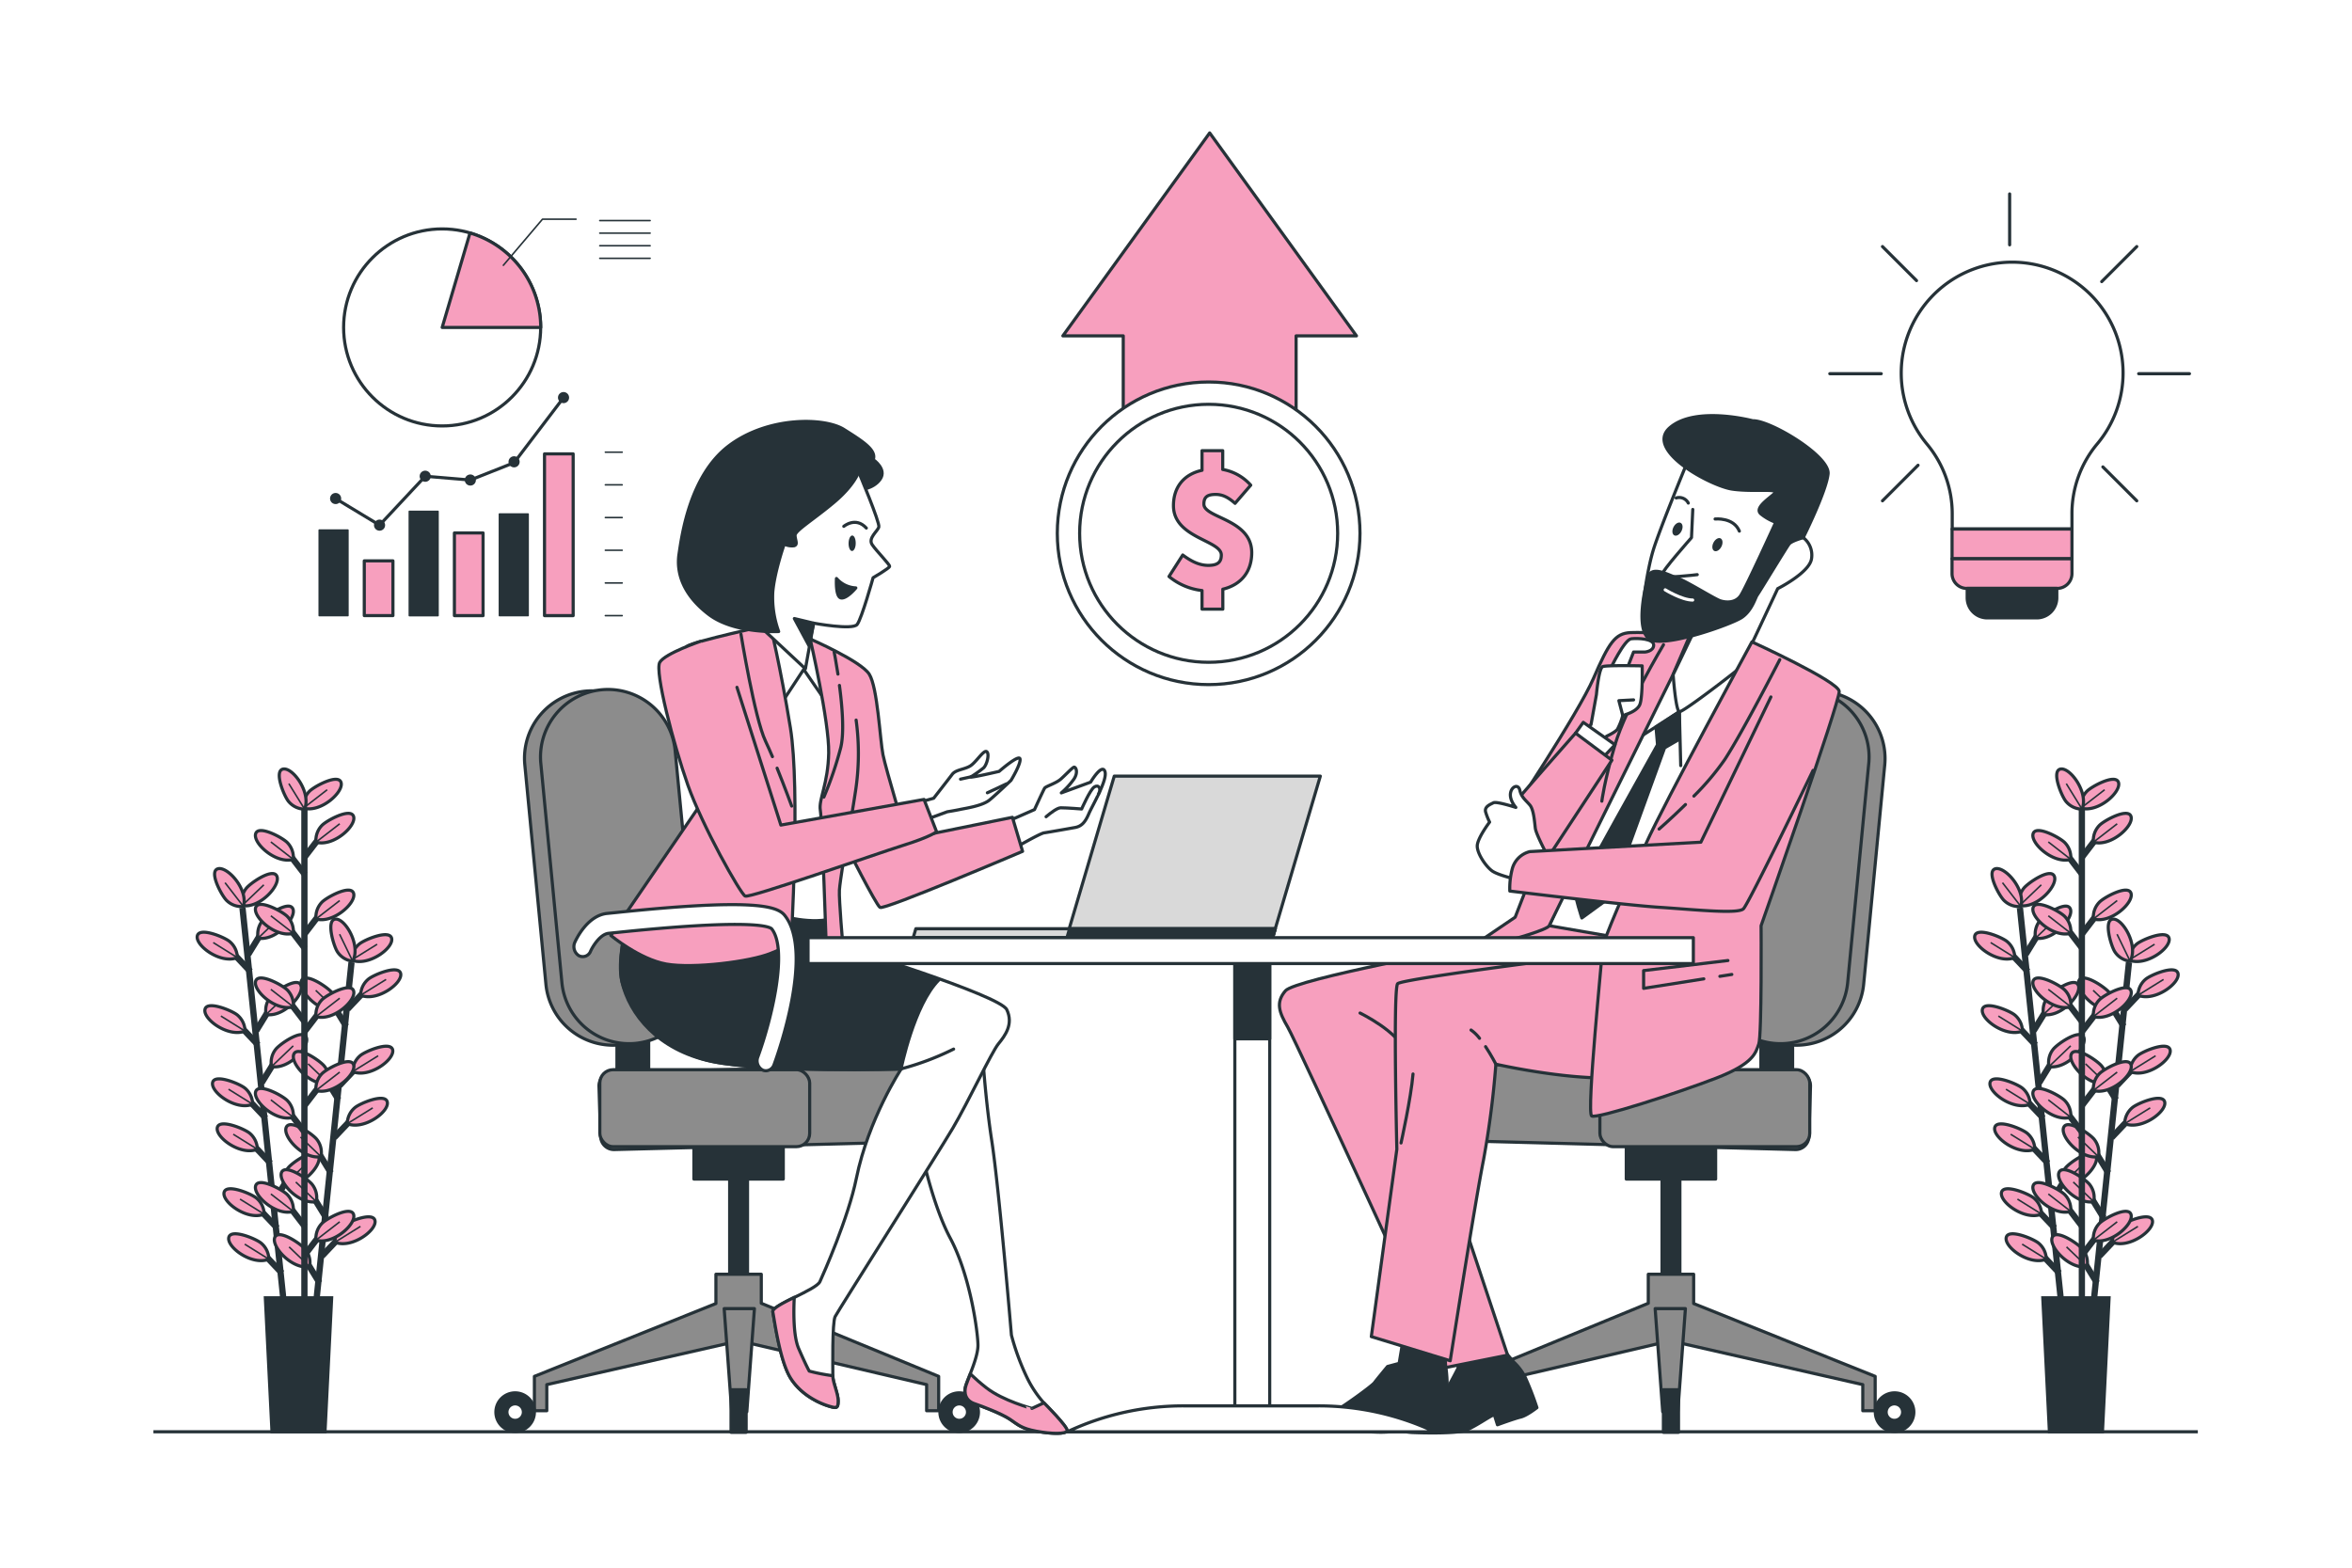 <svg class="animated" id="freepik_stories-consultative-sales" xmlns="http://www.w3.org/2000/svg" viewBox="0 0 750 500" version="1.1" xmlns:xlink="http://www.w3.org/1999/xlink" xmlns:svgjs="http://svgjs.com/svgjs"><style>svg#freepik_stories-consultative-sales:not(.animated) .animable {opacity: 0;}svg#freepik_stories-consultative-sales.animated #freepik--light-bulb--inject-44 {animation: 1.5s Infinite  linear heartbeat;animation-delay: 0s;}svg#freepik_stories-consultative-sales.animated #freepik--Arrow--inject-44 {animation: 1.5s Infinite  linear heartbeat;animation-delay: 0s;}svg#freepik_stories-consultative-sales.animated #freepik--Coin--inject-44 {animation: 1.5s Infinite  linear heartbeat;animation-delay: 0s;}svg#freepik_stories-consultative-sales.animated #freepik--Charts--inject-44 {animation: 1.5s Infinite  linear heartbeat;animation-delay: 0s;}            @keyframes heartbeat {                0% {                    transform: scale(1);                }                10% {                    transform: scale(1.1);                }                30% {                    transform: scale(1);                }                40% {                    transform: scale(1);                }                50% {                    transform: scale(1.1);                }                60% {                    transform: scale(1);                }                100% {                    transform: scale(1);                }            }        </style><g id="freepik--Floor--inject-44" class="animable" style="transform-origin: 374.88px 456.65px;"><line x1="48.92" y1="456.65" x2="700.84" y2="456.65" style="fill: none; stroke: rgb(38, 50, 56); stroke-miterlimit: 10; transform-origin: 374.88px 456.65px;" id="el1uqxv10rm2b" class="animable"></line></g><g id="freepik--Plants--inject-44" class="animable" style="transform-origin: 378.721px 350.951px;"><line x1="77.32" y1="289.53" x2="90.51" y2="415.83" style="fill: none; stroke: rgb(38, 50, 56); stroke-miterlimit: 10; stroke-width: 2px; transform-origin: 83.915px 352.68px;" id="eljdb5qdkx7ge" class="animable"></line><line x1="88.38" y1="391.66" x2="82.41" y2="385.35" style="fill: none; stroke: rgb(38, 50, 56); stroke-miterlimit: 10; stroke-width: 2px; transform-origin: 85.395px 388.505px;" id="ellkab55gdmps" class="animable"></line><path d="M84.22,387.24a6.77,6.77,0,0,0-2.38-5.07c-1.53-1.37-9.6-4.76-10.37-1.92C70.64,383.34,78.9,389.42,84.22,387.24Z" style="fill: rgb(247, 159, 190); stroke: rgb(38, 50, 56); stroke-miterlimit: 10; transform-origin: 77.816px 383.425px;" id="el2uudbzqqaz5" class="animable"></path><line x1="84.22" y1="387.24" x2="76.54" y2="382.45" style="fill: none; stroke: rgb(38, 50, 56); stroke-miterlimit: 10; stroke-width: 0.5px; transform-origin: 80.38px 384.845px;" id="elc1isnsg6sm" class="animable"></line><line x1="89.88" y1="406.03" x2="83.91" y2="399.72" style="fill: none; stroke: rgb(38, 50, 56); stroke-miterlimit: 10; stroke-width: 2px; transform-origin: 86.895px 402.875px;" id="el988m1kq4c8g" class="animable"></line><path d="M85.72,401.61a6.76,6.76,0,0,0-2.38-5.07c-1.53-1.37-9.6-4.77-10.37-1.93C72.14,397.71,80.4,403.78,85.72,401.61Z" style="fill: rgb(247, 159, 190); stroke: rgb(38, 50, 56); stroke-miterlimit: 10; transform-origin: 79.316px 397.789px;" id="elp30g375urx" class="animable"></path><line x1="85.72" y1="401.61" x2="78.04" y2="396.82" style="fill: none; stroke: rgb(38, 50, 56); stroke-miterlimit: 10; stroke-width: 0.5px; transform-origin: 81.88px 399.215px;" id="elme4ef036okc" class="animable"></line><line x1="84.72" y1="356.61" x2="78.75" y2="350.3" style="fill: none; stroke: rgb(38, 50, 56); stroke-miterlimit: 10; stroke-width: 2px; transform-origin: 81.735px 353.455px;" id="eldvqcj8x6les" class="animable"></line><path d="M80.56,352.19a6.79,6.79,0,0,0-2.37-5.07c-1.54-1.37-9.61-4.77-10.38-1.92C67,348.29,75.24,354.36,80.56,352.19Z" style="fill: rgb(247, 159, 190); stroke: rgb(38, 50, 56); stroke-miterlimit: 10; transform-origin: 74.157px 348.371px;" id="el3vtx6aoquno" class="animable"></path><line x1="80.56" y1="352.19" x2="72.88" y2="347.4" style="fill: none; stroke: rgb(38, 50, 56); stroke-miterlimit: 10; stroke-width: 0.5px; transform-origin: 76.72px 349.795px;" id="elnflup5vp37" class="animable"></line><line x1="86.22" y1="370.97" x2="80.25" y2="364.66" style="fill: none; stroke: rgb(38, 50, 56); stroke-miterlimit: 10; stroke-width: 2px; transform-origin: 83.235px 367.815px;" id="el8sltw8j3cw3" class="animable"></line><path d="M82.06,366.55a6.77,6.77,0,0,0-2.38-5.07c-1.53-1.37-9.6-4.76-10.37-1.92C68.48,362.65,76.74,368.73,82.06,366.55Z" style="fill: rgb(247, 159, 190); stroke: rgb(38, 50, 56); stroke-miterlimit: 10; transform-origin: 75.656px 362.735px;" id="elk8vl8mg67lg" class="animable"></path><line x1="82.06" y1="366.55" x2="74.38" y2="361.76" style="fill: none; stroke: rgb(38, 50, 56); stroke-miterlimit: 10; stroke-width: 0.5px; transform-origin: 78.22px 364.155px;" id="elg949mx475rg" class="animable"></line><line x1="82.29" y1="333.27" x2="76.31" y2="326.96" style="fill: none; stroke: rgb(38, 50, 56); stroke-miterlimit: 10; stroke-width: 2px; transform-origin: 79.3px 330.115px;" id="el2drccb7n1um" class="animable"></line><path d="M78.13,328.85a6.77,6.77,0,0,0-2.38-5.07c-1.53-1.36-9.61-4.76-10.37-1.92C64.54,325,72.81,331,78.13,328.85Z" style="fill: rgb(247, 159, 190); stroke: rgb(38, 50, 56); stroke-miterlimit: 10; transform-origin: 71.725px 325.033px;" id="el6m03yeccplr" class="animable"></path><line x1="78.13" y1="328.85" x2="70.44" y2="324.06" style="fill: none; stroke: rgb(38, 50, 56); stroke-miterlimit: 10; stroke-width: 0.5px; transform-origin: 74.285px 326.455px;" id="elictnaj55iin" class="animable"></line><line x1="79.84" y1="309.84" x2="73.87" y2="303.53" style="fill: none; stroke: rgb(38, 50, 56); stroke-miterlimit: 10; stroke-width: 2px; transform-origin: 76.855px 306.685px;" id="elr25tn8x1le" class="animable"></line><path d="M75.68,305.42a6.77,6.77,0,0,0-2.38-5.07c-1.53-1.37-9.6-4.77-10.37-1.92C62.1,301.52,70.36,307.59,75.68,305.42Z" style="fill: rgb(247, 159, 190); stroke: rgb(38, 50, 56); stroke-miterlimit: 10; transform-origin: 69.276px 301.601px;" id="el90xqddwnvva" class="animable"></path><line x1="75.68" y1="305.42" x2="68" y2="300.63" style="fill: none; stroke: rgb(38, 50, 56); stroke-miterlimit: 10; stroke-width: 0.5px; transform-origin: 71.84px 303.025px;" id="elnk3ewyby4d" class="animable"></line><line x1="87.38" y1="383.16" x2="91.92" y2="375.75" style="fill: none; stroke: rgb(38, 50, 56); stroke-miterlimit: 10; stroke-width: 2px; transform-origin: 89.65px 379.455px;" id="ely726aif2zks" class="animable"></line><path d="M90.54,378a6.74,6.74,0,0,1,1.28-5.45c1.21-1.66,8.41-6.65,9.75-4C103,371.36,96.19,379,90.54,378Z" style="fill: rgb(247, 159, 190); stroke: rgb(38, 50, 56); stroke-miterlimit: 10; transform-origin: 96.086px 372.939px;" id="eldn4ij7wuc0n" class="animable"></path><line x1="90.54" y1="377.98" x2="97.46" y2="371.36" style="fill: none; stroke: rgb(38, 50, 56); stroke-miterlimit: 10; stroke-width: 0.5px; transform-origin: 94px 374.67px;" id="ellfe2rsxnqg" class="animable"></line><line x1="83.43" y1="345.36" x2="87.98" y2="337.95" style="fill: none; stroke: rgb(38, 50, 56); stroke-miterlimit: 10; stroke-width: 2px; transform-origin: 85.705px 341.655px;" id="elwhdi4t0kvts" class="animable"></line><path d="M86.59,340.18a6.78,6.78,0,0,1,1.28-5.45c1.22-1.66,8.42-6.65,9.75-4C99.08,333.56,92.25,341.2,86.59,340.18Z" style="fill: rgb(247, 159, 190); stroke: rgb(38, 50, 56); stroke-miterlimit: 10; transform-origin: 92.141px 335.121px;" id="elw17tevix34" class="animable"></path><line x1="86.59" y1="340.18" x2="93.51" y2="333.56" style="fill: none; stroke: rgb(38, 50, 56); stroke-miterlimit: 10; stroke-width: 0.5px; transform-origin: 90.05px 336.87px;" id="el0323h39u1fil" class="animable"></line><line x1="81.7" y1="328.75" x2="86.24" y2="321.34" style="fill: none; stroke: rgb(38, 50, 56); stroke-miterlimit: 10; stroke-width: 2px; transform-origin: 83.97px 325.045px;" id="el08ezvokdjhpi" class="animable"></line><path d="M84.86,323.56a6.74,6.74,0,0,1,1.28-5.45c1.22-1.65,8.41-6.64,9.75-4C97.34,316.94,90.51,324.59,84.86,323.56Z" style="fill: rgb(247, 159, 190); stroke: rgb(38, 50, 56); stroke-miterlimit: 10; transform-origin: 90.408px 318.504px;" id="elism9c365kc" class="animable"></path><line x1="84.86" y1="323.56" x2="91.78" y2="316.95" style="fill: none; stroke: rgb(38, 50, 56); stroke-miterlimit: 10; stroke-width: 0.5px; transform-origin: 88.32px 320.255px;" id="ellllo2del4o" class="animable"></line><line x1="79.16" y1="304.4" x2="83.7" y2="296.99" style="fill: none; stroke: rgb(38, 50, 56); stroke-miterlimit: 10; stroke-width: 2px; transform-origin: 81.43px 300.695px;" id="ellh67gz8m4kp" class="animable"></line><path d="M82.32,299.21a6.74,6.74,0,0,1,1.28-5.45c1.21-1.66,8.41-6.65,9.75-4C94.8,292.59,88,300.24,82.32,299.21Z" style="fill: rgb(247, 159, 190); stroke: rgb(38, 50, 56); stroke-miterlimit: 10; transform-origin: 87.868px 294.152px;" id="elhfmvbtgxm1v" class="animable"></path><line x1="82.32" y1="299.21" x2="89.24" y2="292.6" style="fill: none; stroke: rgb(38, 50, 56); stroke-miterlimit: 10; stroke-width: 0.5px; transform-origin: 85.78px 295.905px;" id="el52465k81y3u" class="animable"></line><path d="M77.21,288.82a6.78,6.78,0,0,1,1.28-5.45c1.22-1.65,8.42-6.64,9.76-4C89.7,282.2,82.87,289.85,77.21,288.82Z" style="fill: rgb(247, 159, 190); stroke: rgb(38, 50, 56); stroke-miterlimit: 10; transform-origin: 82.764px 283.764px;" id="elg1ntm8826x" class="animable"></path><line x1="77.21" y1="288.82" x2="84.13" y2="282.21" style="fill: none; stroke: rgb(38, 50, 56); stroke-miterlimit: 10; stroke-width: 0.5px; transform-origin: 80.67px 285.515px;" id="elwg5qh3gte4" class="animable"></line><path d="M77.62,289.11a6.75,6.75,0,0,1-5.29-1.85c-1.52-1.38-5.73-9.06-3-10.12C72.34,276,79.23,283.59,77.62,289.11Z" style="fill: rgb(247, 159, 190); stroke: rgb(38, 50, 56); stroke-miterlimit: 10; transform-origin: 73.145px 283.082px;" id="elg4twzw2qggj" class="animable"></path><line x1="77.62" y1="289.11" x2="71.76" y2="281.53" style="fill: none; stroke: rgb(38, 50, 56); stroke-miterlimit: 10; stroke-width: 0.5px; transform-origin: 74.69px 285.32px;" id="elbeq3q0fjhpj" class="animable"></line><line x1="112.09" y1="306.92" x2="98.98" y2="433.24" style="fill: none; stroke: rgb(38, 50, 56); stroke-miterlimit: 10; stroke-width: 2px; transform-origin: 105.535px 370.08px;" id="else8a07ecwp" class="animable"></line><line x1="101.88" y1="409.15" x2="97.33" y2="401.74" style="fill: none; stroke: rgb(38, 50, 56); stroke-miterlimit: 10; stroke-width: 2px; transform-origin: 99.605px 405.445px;" id="el81yn67e0udu" class="animable"></line><path d="M98.72,404a6.78,6.78,0,0,0-1.28-5.45c-1.22-1.65-8.42-6.64-9.76-4C86.23,397.35,93.07,405,98.72,404Z" style="fill: rgb(247, 159, 190); stroke: rgb(38, 50, 56); stroke-miterlimit: 10; transform-origin: 93.166px 398.942px;" id="el464mfk3cfv6" class="animable"></path><line x1="98.72" y1="403.96" x2="92.19" y2="397.69" style="fill: none; stroke: rgb(38, 50, 56); stroke-miterlimit: 10; stroke-width: 0.5px; transform-origin: 95.455px 400.825px;" id="elh6416p6orb4" class="animable"></line><line x1="105.52" y1="374.09" x2="100.97" y2="366.68" style="fill: none; stroke: rgb(38, 50, 56); stroke-miterlimit: 10; stroke-width: 2px; transform-origin: 103.245px 370.385px;" id="el9jrewx00pv" class="animable"></line><path d="M102.36,368.91a6.78,6.78,0,0,0-1.28-5.45c-1.22-1.66-8.42-6.64-9.76-4C89.87,362.29,96.7,369.94,102.36,368.91Z" style="fill: rgb(247, 159, 190); stroke: rgb(38, 50, 56); stroke-miterlimit: 10; transform-origin: 96.805px 363.854px;" id="elwfw7iozxzfq" class="animable"></path><line x1="102.36" y1="368.91" x2="95.82" y2="362.64" style="fill: none; stroke: rgb(38, 50, 56); stroke-miterlimit: 10; stroke-width: 0.5px; transform-origin: 99.09px 365.775px;" id="ely7ovb3h4s7g" class="animable"></line><line x1="104.03" y1="388.46" x2="99.48" y2="381.05" style="fill: none; stroke: rgb(38, 50, 56); stroke-miterlimit: 10; stroke-width: 2px; transform-origin: 101.755px 384.755px;" id="el9loztuqkstv" class="animable"></line><path d="M100.87,383.27a6.78,6.78,0,0,0-1.28-5.45c-1.22-1.65-8.42-6.64-9.76-4C88.38,376.66,95.21,384.3,100.87,383.27Z" style="fill: rgb(247, 159, 190); stroke: rgb(38, 50, 56); stroke-miterlimit: 10; transform-origin: 95.316px 378.214px;" id="els0o3addg0mk" class="animable"></path><line x1="100.87" y1="383.27" x2="94.33" y2="377" style="fill: none; stroke: rgb(38, 50, 56); stroke-miterlimit: 10; stroke-width: 0.5px; transform-origin: 97.6px 380.135px;" id="elcta0fkdkhu" class="animable"></line><line x1="107.94" y1="350.75" x2="103.39" y2="343.35" style="fill: none; stroke: rgb(38, 50, 56); stroke-miterlimit: 10; stroke-width: 2px; transform-origin: 105.665px 347.05px;" id="el9ndzr9eli15" class="animable"></line><path d="M104.78,345.57a6.78,6.78,0,0,0-1.28-5.45c-1.22-1.66-8.42-6.64-9.76-4C92.29,339,99.13,346.6,104.78,345.57Z" style="fill: rgb(247, 159, 190); stroke: rgb(38, 50, 56); stroke-miterlimit: 10; transform-origin: 99.226px 340.514px;" id="el4u5g0d6k2dt" class="animable"></path><line x1="104.78" y1="345.57" x2="98.25" y2="339.3" style="fill: none; stroke: rgb(38, 50, 56); stroke-miterlimit: 10; stroke-width: 0.5px; transform-origin: 101.515px 342.435px;" id="el73834v6w3c" class="animable"></line><line x1="110.37" y1="327.32" x2="105.83" y2="319.91" style="fill: none; stroke: rgb(38, 50, 56); stroke-miterlimit: 10; stroke-width: 2px; transform-origin: 108.1px 323.615px;" id="ele2760kxvrp7" class="animable"></line><path d="M107.21,322.13a6.74,6.74,0,0,0-1.28-5.45c-1.22-1.65-8.42-6.64-9.76-4C94.72,315.52,101.56,323.16,107.21,322.13Z" style="fill: rgb(247, 159, 190); stroke: rgb(38, 50, 56); stroke-miterlimit: 10; transform-origin: 101.657px 317.074px;" id="elgfd9g61m6g4" class="animable"></path><line x1="107.21" y1="322.13" x2="100.68" y2="315.86" style="fill: none; stroke: rgb(38, 50, 56); stroke-miterlimit: 10; stroke-width: 0.5px; transform-origin: 103.945px 318.995px;" id="el1yh1fm6mg6p" class="animable"></line><line x1="102.65" y1="400.62" x2="108.62" y2="394.31" style="fill: none; stroke: rgb(38, 50, 56); stroke-miterlimit: 10; stroke-width: 2px; transform-origin: 105.635px 397.465px;" id="eluubnpvk1rk" class="animable"></line><path d="M106.81,396.2a6.74,6.74,0,0,1,2.37-5.07c1.54-1.37,9.61-4.77,10.37-1.93C120.39,392.29,112.13,398.37,106.81,396.2Z" style="fill: rgb(247, 159, 190); stroke: rgb(38, 50, 56); stroke-miterlimit: 10; transform-origin: 113.21px 392.379px;" id="el2pgjewdqfp5" class="animable"></path><line x1="106.81" y1="396.2" x2="114.94" y2="391.15" style="fill: none; stroke: rgb(38, 50, 56); stroke-miterlimit: 10; stroke-width: 0.5px; transform-origin: 110.875px 393.675px;" id="elznkj2mlfteb" class="animable"></line><line x1="106.57" y1="362.82" x2="112.54" y2="356.5" style="fill: none; stroke: rgb(38, 50, 56); stroke-miterlimit: 10; stroke-width: 2px; transform-origin: 109.555px 359.66px;" id="el5pizs3i2cz5" class="animable"></line><path d="M110.73,358.39a6.77,6.77,0,0,1,2.38-5.07c1.53-1.37,9.6-4.77,10.37-1.92C124.31,354.49,116.05,360.56,110.73,358.39Z" style="fill: rgb(247, 159, 190); stroke: rgb(38, 50, 56); stroke-miterlimit: 10; transform-origin: 117.134px 354.571px;" id="elndrpq8s3uo" class="animable"></path><line x1="110.73" y1="358.39" x2="118.86" y2="353.35" style="fill: none; stroke: rgb(38, 50, 56); stroke-miterlimit: 10; stroke-width: 0.5px; transform-origin: 114.795px 355.87px;" id="elrb5d5nfd95" class="animable"></line><line x1="108.3" y1="346.2" x2="114.27" y2="339.89" style="fill: none; stroke: rgb(38, 50, 56); stroke-miterlimit: 10; stroke-width: 2px; transform-origin: 111.285px 343.045px;" id="elw2imow1ozhd" class="animable"></line><path d="M112.45,341.78a6.77,6.77,0,0,1,2.38-5.07c1.53-1.37,9.6-4.77,10.37-1.93C126,337.87,117.78,344,112.45,341.78Z" style="fill: rgb(247, 159, 190); stroke: rgb(38, 50, 56); stroke-miterlimit: 10; transform-origin: 118.852px 337.967px;" id="el1a9a1wsrcpl" class="animable"></path><line x1="112.45" y1="341.78" x2="120.59" y2="336.73" style="fill: none; stroke: rgb(38, 50, 56); stroke-miterlimit: 10; stroke-width: 0.5px; transform-origin: 116.52px 339.255px;" id="el88opn60lztf" class="animable"></line><line x1="110.82" y1="321.85" x2="116.8" y2="315.53" style="fill: none; stroke: rgb(38, 50, 56); stroke-miterlimit: 10; stroke-width: 2px; transform-origin: 113.81px 318.69px;" id="elzd3zwdm4utm" class="animable"></line><path d="M115,317.43a6.76,6.76,0,0,1,2.38-5.07c1.53-1.38,9.6-4.78,10.37-1.93C128.56,313.52,120.3,319.6,115,317.43Z" style="fill: rgb(247, 159, 190); stroke: rgb(38, 50, 56); stroke-miterlimit: 10; transform-origin: 121.403px 313.606px;" id="elk81l9i2f93" class="animable"></path><line x1="114.98" y1="317.43" x2="123.12" y2="312.38" style="fill: none; stroke: rgb(38, 50, 56); stroke-miterlimit: 10; stroke-width: 0.5px; transform-origin: 119.05px 314.905px;" id="el41urhbtkyiz" class="animable"></line><path d="M112.13,306.21a6.79,6.79,0,0,1,2.37-5.07c1.54-1.37,9.61-4.77,10.37-1.93C125.71,302.3,117.45,308.38,112.13,306.21Z" style="fill: rgb(247, 159, 190); stroke: rgb(38, 50, 56); stroke-miterlimit: 10; transform-origin: 118.53px 302.389px;" id="el1fg0indyn66" class="animable"></path><line x1="112.13" y1="306.21" x2="120.26" y2="301.16" style="fill: none; stroke: rgb(38, 50, 56); stroke-miterlimit: 10; stroke-width: 0.5px; transform-origin: 116.195px 303.685px;" id="els54dvsjl49" class="animable"></line><path d="M112.46,306.57a6.76,6.76,0,0,1-4.79-2.89c-1.2-1.67-3.74-10.05-.83-10.52C110,292.66,115.18,301.51,112.46,306.57Z" style="fill: rgb(247, 159, 190); stroke: rgb(38, 50, 56); stroke-miterlimit: 10; transform-origin: 109.359px 299.855px;" id="el78wmk9nrzu" class="animable"></path><line x1="112.46" y1="306.57" x2="108.29" y2="297.96" style="fill: none; stroke: rgb(38, 50, 56); stroke-miterlimit: 10; stroke-width: 0.5px; transform-origin: 110.375px 302.265px;" id="el34hn0k2k9q" class="animable"></line><line x1="97.07" y1="255.48" x2="97.07" y2="415.22" style="fill: none; stroke: rgb(38, 50, 56); stroke-miterlimit: 10; stroke-width: 2px; transform-origin: 97.07px 335.35px;" id="elx8xzrjlze0h" class="animable"></line><line x1="97.2" y1="391.2" x2="91.91" y2="384.3" style="fill: none; stroke: rgb(38, 50, 56); stroke-miterlimit: 10; stroke-width: 2px; transform-origin: 94.555px 387.75px;" id="elip8fl1lxcxg" class="animable"></line><path d="M93.52,386.37a6.77,6.77,0,0,0-1.84-5.29c-1.38-1.52-9.06-5.73-10.12-3C80.41,381.08,88,388,93.52,386.37Z" style="fill: rgb(247, 159, 190); stroke: rgb(38, 50, 56); stroke-miterlimit: 10; transform-origin: 87.496px 381.898px;" id="elze5e6c44rf8" class="animable"></path><line x1="93.52" y1="386.37" x2="86.37" y2="380.81" style="fill: none; stroke: rgb(38, 50, 56); stroke-miterlimit: 10; stroke-width: 0.5px; transform-origin: 89.945px 383.59px;" id="el9fwoi058i7u" class="animable"></line><line x1="97.2" y1="361.18" x2="91.91" y2="354.29" style="fill: none; stroke: rgb(38, 50, 56); stroke-miterlimit: 10; stroke-width: 2px; transform-origin: 94.555px 357.735px;" id="elj9u71j3uft" class="animable"></line><path d="M93.52,356.35a6.75,6.75,0,0,0-1.84-5.28c-1.38-1.53-9.06-5.74-10.12-3C80.41,351.07,88,358,93.52,356.35Z" style="fill: rgb(247, 159, 190); stroke: rgb(38, 50, 56); stroke-miterlimit: 10; transform-origin: 87.496px 351.883px;" id="elvfsbkxy6bnp" class="animable"></path><line x1="93.52" y1="356.35" x2="86.37" y2="350.79" style="fill: none; stroke: rgb(38, 50, 56); stroke-miterlimit: 10; stroke-width: 0.5px; transform-origin: 89.945px 353.57px;" id="elkxo90n7azt" class="animable"></line><line x1="97.2" y1="325.94" x2="91.91" y2="319.04" style="fill: none; stroke: rgb(38, 50, 56); stroke-miterlimit: 10; stroke-width: 2px; transform-origin: 94.555px 322.49px;" id="el8i3ujdm7o3g" class="animable"></line><path d="M93.52,321.11a6.77,6.77,0,0,0-1.84-5.29c-1.38-1.52-9.06-5.73-10.12-3C80.41,315.82,88,322.72,93.52,321.11Z" style="fill: rgb(247, 159, 190); stroke: rgb(38, 50, 56); stroke-miterlimit: 10; transform-origin: 87.496px 316.635px;" id="eltvj1881cwwe" class="animable"></path><line x1="93.52" y1="321.11" x2="86.37" y2="315.55" style="fill: none; stroke: rgb(38, 50, 56); stroke-miterlimit: 10; stroke-width: 0.5px; transform-origin: 89.945px 318.33px;" id="elt40gqnzkuro" class="animable"></line><line x1="97.2" y1="302.48" x2="91.91" y2="295.58" style="fill: none; stroke: rgb(38, 50, 56); stroke-miterlimit: 10; stroke-width: 2px; transform-origin: 94.555px 299.03px;" id="eltqv39och9u8" class="animable"></line><path d="M93.52,297.65a6.77,6.77,0,0,0-1.84-5.29c-1.38-1.52-9.06-5.74-10.12-3C80.41,292.36,88,299.26,93.52,297.65Z" style="fill: rgb(247, 159, 190); stroke: rgb(38, 50, 56); stroke-miterlimit: 10; transform-origin: 87.496px 293.173px;" id="elpx8o9ukxfmh" class="animable"></path><line x1="93.52" y1="297.65" x2="86.37" y2="292.09" style="fill: none; stroke: rgb(38, 50, 56); stroke-miterlimit: 10; stroke-width: 0.5px; transform-origin: 89.945px 294.87px;" id="elf5sjefg4nh" class="animable"></line><line x1="97.2" y1="278.91" x2="91.91" y2="272.02" style="fill: none; stroke: rgb(38, 50, 56); stroke-miterlimit: 10; stroke-width: 2px; transform-origin: 94.555px 275.465px;" id="elxzawrhjm5wk" class="animable"></line><path d="M93.52,274.09a6.77,6.77,0,0,0-1.84-5.29c-1.38-1.52-9.06-5.74-10.12-3C80.41,268.8,88,275.7,93.52,274.09Z" style="fill: rgb(247, 159, 190); stroke: rgb(38, 50, 56); stroke-miterlimit: 10; transform-origin: 87.496px 269.613px;" id="elzvxhj36y2b" class="animable"></path><line x1="93.52" y1="274.09" x2="86.37" y2="268.53" style="fill: none; stroke: rgb(38, 50, 56); stroke-miterlimit: 10; stroke-width: 0.5px; transform-origin: 89.945px 271.31px;" id="elb5nd5ije41" class="animable"></line><line x1="97.08" y1="400.37" x2="102.37" y2="393.47" style="fill: none; stroke: rgb(38, 50, 56); stroke-miterlimit: 10; stroke-width: 2px; transform-origin: 99.725px 396.92px;" id="el4rsd0r0hvch" class="animable"></line><path d="M100.76,395.54a6.77,6.77,0,0,1,1.84-5.29c1.38-1.52,9.06-5.74,10.12-3C113.87,390.25,106.28,397.15,100.76,395.54Z" style="fill: rgb(247, 159, 190); stroke: rgb(38, 50, 56); stroke-miterlimit: 10; transform-origin: 106.784px 391.063px;" id="elng4u1ujgujr" class="animable"></path><line x1="100.76" y1="395.54" x2="108.33" y2="389.68" style="fill: none; stroke: rgb(38, 50, 56); stroke-miterlimit: 10; stroke-width: 0.5px; transform-origin: 104.545px 392.61px;" id="elstnam811gob" class="animable"></line><line x1="97.08" y1="352.63" x2="102.37" y2="345.73" style="fill: none; stroke: rgb(38, 50, 56); stroke-miterlimit: 10; stroke-width: 2px; transform-origin: 99.725px 349.18px;" id="el8k24d6h0ll" class="animable"></line><path d="M100.76,347.8a6.77,6.77,0,0,1,1.84-5.29c1.38-1.52,9.06-5.74,10.12-3C113.87,342.51,106.28,349.41,100.76,347.8Z" style="fill: rgb(247, 159, 190); stroke: rgb(38, 50, 56); stroke-miterlimit: 10; transform-origin: 106.784px 343.323px;" id="elfmw1ilmuf4" class="animable"></path><line x1="100.76" y1="347.8" x2="108.33" y2="341.94" style="fill: none; stroke: rgb(38, 50, 56); stroke-miterlimit: 10; stroke-width: 0.5px; transform-origin: 104.545px 344.87px;" id="eljhj5ti4l36" class="animable"></line><line x1="97.08" y1="329.06" x2="102.37" y2="322.16" style="fill: none; stroke: rgb(38, 50, 56); stroke-miterlimit: 10; stroke-width: 2px; transform-origin: 99.725px 325.61px;" id="elfs4myt4shy6" class="animable"></line><path d="M100.76,324.23a6.77,6.77,0,0,1,1.84-5.29c1.38-1.52,9.06-5.73,10.12-3C113.87,318.94,106.28,325.84,100.76,324.23Z" style="fill: rgb(247, 159, 190); stroke: rgb(38, 50, 56); stroke-miterlimit: 10; transform-origin: 106.784px 319.755px;" id="el2jygsqpv25v" class="animable"></path><line x1="100.76" y1="324.23" x2="108.33" y2="318.37" style="fill: none; stroke: rgb(38, 50, 56); stroke-miterlimit: 10; stroke-width: 0.5px; transform-origin: 104.545px 321.3px;" id="elo1gx1egsbd" class="animable"></line><line x1="97.08" y1="297.92" x2="102.37" y2="291.02" style="fill: none; stroke: rgb(38, 50, 56); stroke-miterlimit: 10; stroke-width: 2px; transform-origin: 99.725px 294.47px;" id="elu2iltwponpe" class="animable"></line><path d="M100.76,293.09a6.77,6.77,0,0,1,1.84-5.29c1.38-1.52,9.06-5.74,10.12-3C113.87,287.8,106.28,294.7,100.76,293.09Z" style="fill: rgb(247, 159, 190); stroke: rgb(38, 50, 56); stroke-miterlimit: 10; transform-origin: 106.784px 288.613px;" id="el5tay0h39ynv" class="animable"></path><line x1="100.76" y1="293.09" x2="108.33" y2="287.23" style="fill: none; stroke: rgb(38, 50, 56); stroke-miterlimit: 10; stroke-width: 0.5px; transform-origin: 104.545px 290.16px;" id="elzispnkm2nq" class="animable"></line><line x1="97.08" y1="273.43" x2="102.37" y2="266.53" style="fill: none; stroke: rgb(38, 50, 56); stroke-miterlimit: 10; stroke-width: 2px; transform-origin: 99.725px 269.98px;" id="elaebjh69l3in" class="animable"></line><path d="M100.76,268.6a6.77,6.77,0,0,1,1.84-5.29c1.38-1.52,9.06-5.73,10.12-3C113.87,263.31,106.28,270.21,100.76,268.6Z" style="fill: rgb(247, 159, 190); stroke: rgb(38, 50, 56); stroke-miterlimit: 10; transform-origin: 106.784px 264.125px;" id="elloug7z406fs" class="animable"></path><line x1="100.76" y1="268.6" x2="108.33" y2="262.74" style="fill: none; stroke: rgb(38, 50, 56); stroke-miterlimit: 10; stroke-width: 0.5px; transform-origin: 104.545px 265.67px;" id="elv0so2c4q20g" class="animable"></line><path d="M96.77,257.74a6.78,6.78,0,0,1,1.83-5.29c1.39-1.52,9.06-5.73,10.12-3C109.87,252.45,102.28,259.35,96.77,257.74Z" style="fill: rgb(247, 159, 190); stroke: rgb(38, 50, 56); stroke-miterlimit: 10; transform-origin: 102.789px 253.265px;" id="el7bi8gq2qc5b" class="animable"></path><line x1="96.77" y1="257.74" x2="104.33" y2="251.88" style="fill: none; stroke: rgb(38, 50, 56); stroke-miterlimit: 10; stroke-width: 0.5px; transform-origin: 100.55px 254.81px;" id="el78rdby3u2ty" class="animable"></line><path d="M97.13,258.07a6.74,6.74,0,0,1-5.06-2.39c-1.37-1.53-4.76-9.61-1.91-10.37C93.25,244.48,99.31,252.75,97.13,258.07Z" style="fill: rgb(247, 159, 190); stroke: rgb(38, 50, 56); stroke-miterlimit: 10; transform-origin: 93.323px 251.661px;" id="elnnzpx2fkpfo" class="animable"></path><line x1="97.13" y1="258.07" x2="92.1" y2="249.93" style="fill: none; stroke: rgb(38, 50, 56); stroke-miterlimit: 10; stroke-width: 0.5px; transform-origin: 94.615px 254px;" id="elvh212nrj1id" class="animable"></line><polygon points="103.64 456.65 86.73 456.65 84.61 413.92 105.76 413.92 103.64 456.65" style="fill: rgb(38, 50, 56); stroke: rgb(38, 50, 56); stroke-miterlimit: 10; transform-origin: 95.185px 435.285px;" id="ele2sqm79wsdi" class="animable"></polygon><line x1="644.11" y1="289.53" x2="657.29" y2="415.83" style="fill: none; stroke: rgb(38, 50, 56); stroke-miterlimit: 10; stroke-width: 2px; transform-origin: 650.7px 352.68px;" id="el4ctdcn809jn" class="animable"></line><line x1="655.17" y1="391.66" x2="649.19" y2="385.35" style="fill: none; stroke: rgb(38, 50, 56); stroke-miterlimit: 10; stroke-width: 2px; transform-origin: 652.18px 388.505px;" id="elkvxei0pd1ss" class="animable"></line><path d="M651,387.24a6.77,6.77,0,0,0-2.38-5.07c-1.53-1.37-9.61-4.76-10.37-1.92C637.42,383.34,645.69,389.42,651,387.24Z" style="fill: rgb(247, 159, 190); stroke: rgb(38, 50, 56); stroke-miterlimit: 10; transform-origin: 644.596px 383.425px;" id="elx5temuoqi4p" class="animable"></path><line x1="651.01" y1="387.24" x2="643.32" y2="382.45" style="fill: none; stroke: rgb(38, 50, 56); stroke-miterlimit: 10; stroke-width: 0.5px; transform-origin: 647.165px 384.845px;" id="elrdg691ad3gf" class="animable"></line><line x1="656.67" y1="406.03" x2="650.69" y2="399.72" style="fill: none; stroke: rgb(38, 50, 56); stroke-miterlimit: 10; stroke-width: 2px; transform-origin: 653.68px 402.875px;" id="elws77hd8t9ve" class="animable"></line><path d="M652.51,401.61a6.76,6.76,0,0,0-2.38-5.07c-1.54-1.37-9.61-4.77-10.37-1.93C638.92,397.71,647.19,403.78,652.51,401.61Z" style="fill: rgb(247, 159, 190); stroke: rgb(38, 50, 56); stroke-miterlimit: 10; transform-origin: 646.105px 397.789px;" id="elsnd0qukreoa" class="animable"></path><line x1="652.51" y1="401.61" x2="644.82" y2="396.82" style="fill: none; stroke: rgb(38, 50, 56); stroke-miterlimit: 10; stroke-width: 0.5px; transform-origin: 648.665px 399.215px;" id="elhvl4mepv3qq" class="animable"></line><line x1="651.51" y1="356.61" x2="645.53" y2="350.3" style="fill: none; stroke: rgb(38, 50, 56); stroke-miterlimit: 10; stroke-width: 2px; transform-origin: 648.52px 353.455px;" id="elo89jfmcpdvn" class="animable"></line><path d="M647.35,352.19a6.77,6.77,0,0,0-2.38-5.07c-1.53-1.37-9.61-4.77-10.37-1.92C633.77,348.29,642,354.36,647.35,352.19Z" style="fill: rgb(247, 159, 190); stroke: rgb(38, 50, 56); stroke-miterlimit: 10; transform-origin: 640.946px 348.371px;" id="el6kpp0c5wq53" class="animable"></path><line x1="647.35" y1="352.19" x2="639.66" y2="347.4" style="fill: none; stroke: rgb(38, 50, 56); stroke-miterlimit: 10; stroke-width: 0.5px; transform-origin: 643.505px 349.795px;" id="el4jxsczr10b" class="animable"></line><line x1="653.01" y1="370.97" x2="647.03" y2="364.66" style="fill: none; stroke: rgb(38, 50, 56); stroke-miterlimit: 10; stroke-width: 2px; transform-origin: 650.02px 367.815px;" id="elsr4v8lfkug" class="animable"></line><path d="M648.85,366.55a6.77,6.77,0,0,0-2.38-5.07c-1.53-1.37-9.61-4.76-10.37-1.92C635.26,362.65,643.53,368.73,648.85,366.55Z" style="fill: rgb(247, 159, 190); stroke: rgb(38, 50, 56); stroke-miterlimit: 10; transform-origin: 642.445px 362.735px;" id="elctqohe8p54" class="animable"></path><line x1="648.85" y1="366.55" x2="641.16" y2="361.76" style="fill: none; stroke: rgb(38, 50, 56); stroke-miterlimit: 10; stroke-width: 0.5px; transform-origin: 645.005px 364.155px;" id="els7gz7vaj4i8" class="animable"></line><line x1="649.07" y1="333.27" x2="643.1" y2="326.96" style="fill: none; stroke: rgb(38, 50, 56); stroke-miterlimit: 10; stroke-width: 2px; transform-origin: 646.085px 330.115px;" id="elpncai51k3c" class="animable"></line><path d="M644.91,328.85a6.79,6.79,0,0,0-2.37-5.07c-1.54-1.36-9.61-4.76-10.38-1.92C631.33,325,639.59,331,644.91,328.85Z" style="fill: rgb(247, 159, 190); stroke: rgb(38, 50, 56); stroke-miterlimit: 10; transform-origin: 638.506px 325.033px;" id="el01qquha3436c" class="animable"></path><line x1="644.91" y1="328.85" x2="637.23" y2="324.06" style="fill: none; stroke: rgb(38, 50, 56); stroke-miterlimit: 10; stroke-width: 0.5px; transform-origin: 641.07px 326.455px;" id="elpof3nfbbco" class="animable"></line><line x1="646.63" y1="309.84" x2="640.65" y2="303.53" style="fill: none; stroke: rgb(38, 50, 56); stroke-miterlimit: 10; stroke-width: 2px; transform-origin: 643.64px 306.685px;" id="elhe9mzs188do" class="animable"></line><path d="M642.47,305.42a6.77,6.77,0,0,0-2.38-5.07c-1.53-1.37-9.61-4.77-10.37-1.92C628.88,301.52,637.15,307.59,642.47,305.42Z" style="fill: rgb(247, 159, 190); stroke: rgb(38, 50, 56); stroke-miterlimit: 10; transform-origin: 636.065px 301.601px;" id="elczxopi4h5k5" class="animable"></path><line x1="642.47" y1="305.42" x2="634.78" y2="300.63" style="fill: none; stroke: rgb(38, 50, 56); stroke-miterlimit: 10; stroke-width: 0.5px; transform-origin: 638.625px 303.025px;" id="elojjg7bdzo29" class="animable"></line><line x1="654.16" y1="383.16" x2="658.71" y2="375.75" style="fill: none; stroke: rgb(38, 50, 56); stroke-miterlimit: 10; stroke-width: 2px; transform-origin: 656.435px 379.455px;" id="elyeuwvodjbzb" class="animable"></line><path d="M657.32,378a6.78,6.78,0,0,1,1.28-5.45c1.22-1.66,8.42-6.65,9.75-4C669.81,371.36,663,379,657.32,378Z" style="fill: rgb(247, 159, 190); stroke: rgb(38, 50, 56); stroke-miterlimit: 10; transform-origin: 662.871px 372.939px;" id="elg4ytg4v0bah" class="animable"></path><line x1="657.32" y1="377.98" x2="664.24" y2="371.36" style="fill: none; stroke: rgb(38, 50, 56); stroke-miterlimit: 10; stroke-width: 0.5px; transform-origin: 660.78px 374.67px;" id="eldj7lclj0oxu" class="animable"></line><line x1="650.22" y1="345.36" x2="654.76" y2="337.95" style="fill: none; stroke: rgb(38, 50, 56); stroke-miterlimit: 10; stroke-width: 2px; transform-origin: 652.49px 341.655px;" id="elw8cy4h1fbb" class="animable"></line><path d="M653.38,340.18a6.74,6.74,0,0,1,1.28-5.45c1.21-1.66,8.41-6.65,9.75-4C665.86,333.56,659,341.2,653.38,340.18Z" style="fill: rgb(247, 159, 190); stroke: rgb(38, 50, 56); stroke-miterlimit: 10; transform-origin: 658.928px 335.121px;" id="elyb9bwgnd8g9" class="animable"></path><line x1="653.38" y1="340.18" x2="660.3" y2="333.56" style="fill: none; stroke: rgb(38, 50, 56); stroke-miterlimit: 10; stroke-width: 0.5px; transform-origin: 656.84px 336.87px;" id="el9ymgvo582k" class="animable"></line><line x1="648.48" y1="328.75" x2="653.03" y2="321.34" style="fill: none; stroke: rgb(38, 50, 56); stroke-miterlimit: 10; stroke-width: 2px; transform-origin: 650.755px 325.045px;" id="ellyhpx6emajn" class="animable"></line><path d="M651.64,323.56a6.78,6.78,0,0,1,1.28-5.45c1.22-1.65,8.42-6.64,9.75-4C664.13,316.94,657.3,324.59,651.64,323.56Z" style="fill: rgb(247, 159, 190); stroke: rgb(38, 50, 56); stroke-miterlimit: 10; transform-origin: 657.191px 318.504px;" id="el5o7ywlup1r" class="animable"></path><line x1="651.64" y1="323.56" x2="658.56" y2="316.95" style="fill: none; stroke: rgb(38, 50, 56); stroke-miterlimit: 10; stroke-width: 0.5px; transform-origin: 655.1px 320.255px;" id="el560beo31mss" class="animable"></line><line x1="645.94" y1="304.4" x2="650.49" y2="296.99" style="fill: none; stroke: rgb(38, 50, 56); stroke-miterlimit: 10; stroke-width: 2px; transform-origin: 648.215px 300.695px;" id="el8oenw5m6le" class="animable"></line><path d="M649.1,299.21a6.78,6.78,0,0,1,1.28-5.45c1.22-1.66,8.42-6.65,9.75-4C661.59,292.59,654.76,300.24,649.1,299.21Z" style="fill: rgb(247, 159, 190); stroke: rgb(38, 50, 56); stroke-miterlimit: 10; transform-origin: 654.651px 294.152px;" id="elguz4x5adjiu" class="animable"></path><line x1="649.1" y1="299.21" x2="656.02" y2="292.6" style="fill: none; stroke: rgb(38, 50, 56); stroke-miterlimit: 10; stroke-width: 0.5px; transform-origin: 652.56px 295.905px;" id="el6sov601a7cm" class="animable"></line><path d="M644,288.82a6.78,6.78,0,0,1,1.28-5.45c1.22-1.65,8.42-6.64,9.75-4C656.49,282.2,649.66,289.85,644,288.82Z" style="fill: rgb(247, 159, 190); stroke: rgb(38, 50, 56); stroke-miterlimit: 10; transform-origin: 649.551px 283.764px;" id="elu83bepq8fwm" class="animable"></path><line x1="644" y1="288.82" x2="650.92" y2="282.21" style="fill: none; stroke: rgb(38, 50, 56); stroke-miterlimit: 10; stroke-width: 0.5px; transform-origin: 647.46px 285.515px;" id="el4vy2jf03lso" class="animable"></line><path d="M644.4,289.11a6.75,6.75,0,0,1-5.29-1.85c-1.52-1.38-5.72-9.06-3-10.12C639.13,276,646,283.59,644.4,289.11Z" style="fill: rgb(247, 159, 190); stroke: rgb(38, 50, 56); stroke-miterlimit: 10; transform-origin: 639.926px 283.082px;" id="el4p1dnkjmvv3" class="animable"></path><line x1="644.4" y1="289.11" x2="638.55" y2="281.53" style="fill: none; stroke: rgb(38, 50, 56); stroke-miterlimit: 10; stroke-width: 0.5px; transform-origin: 641.475px 285.32px;" id="el3vt2s2no0z8" class="animable"></line><line x1="678.88" y1="306.92" x2="665.77" y2="433.24" style="fill: none; stroke: rgb(38, 50, 56); stroke-miterlimit: 10; stroke-width: 2px; transform-origin: 672.325px 370.08px;" id="elr92yvekfb9a" class="animable"></line><line x1="668.67" y1="409.15" x2="664.12" y2="401.74" style="fill: none; stroke: rgb(38, 50, 56); stroke-miterlimit: 10; stroke-width: 2px; transform-origin: 666.395px 405.445px;" id="el0wwiv8sxv3a" class="animable"></line><path d="M665.51,404a6.77,6.77,0,0,0-1.29-5.45c-1.22-1.65-8.42-6.64-9.75-4C653,397.35,659.85,405,665.51,404Z" style="fill: rgb(247, 159, 190); stroke: rgb(38, 50, 56); stroke-miterlimit: 10; transform-origin: 659.953px 398.942px;" id="el7khdvvi4c55" class="animable"></path><line x1="665.51" y1="403.96" x2="658.97" y2="397.69" style="fill: none; stroke: rgb(38, 50, 56); stroke-miterlimit: 10; stroke-width: 0.5px; transform-origin: 662.24px 400.825px;" id="elo2oi65mg8wf" class="animable"></line><line x1="672.31" y1="374.09" x2="667.76" y2="366.68" style="fill: none; stroke: rgb(38, 50, 56); stroke-miterlimit: 10; stroke-width: 2px; transform-origin: 670.035px 370.385px;" id="ela1inesvld1o" class="animable"></line><path d="M669.14,368.91a6.74,6.74,0,0,0-1.28-5.45c-1.22-1.66-8.42-6.64-9.75-4C656.65,362.29,663.49,369.94,669.14,368.91Z" style="fill: rgb(247, 159, 190); stroke: rgb(38, 50, 56); stroke-miterlimit: 10; transform-origin: 663.591px 363.854px;" id="ele2m78q9n70j" class="animable"></path><line x1="669.14" y1="368.91" x2="662.61" y2="362.64" style="fill: none; stroke: rgb(38, 50, 56); stroke-miterlimit: 10; stroke-width: 0.5px; transform-origin: 665.875px 365.775px;" id="el75yih95c7c" class="animable"></line><line x1="670.82" y1="388.46" x2="666.27" y2="381.05" style="fill: none; stroke: rgb(38, 50, 56); stroke-miterlimit: 10; stroke-width: 2px; transform-origin: 668.545px 384.755px;" id="eld5ai8e86res" class="animable"></line><path d="M667.65,383.27a6.74,6.74,0,0,0-1.28-5.45c-1.22-1.65-8.42-6.64-9.75-4C655.16,376.66,662,384.3,667.65,383.27Z" style="fill: rgb(247, 159, 190); stroke: rgb(38, 50, 56); stroke-miterlimit: 10; transform-origin: 662.101px 378.214px;" id="elvhu4we4ptx" class="animable"></path><line x1="667.65" y1="383.27" x2="661.12" y2="377" style="fill: none; stroke: rgb(38, 50, 56); stroke-miterlimit: 10; stroke-width: 0.5px; transform-origin: 664.385px 380.135px;" id="elfv8qzp0tbqe" class="animable"></line><line x1="674.73" y1="350.75" x2="670.18" y2="343.35" style="fill: none; stroke: rgb(38, 50, 56); stroke-miterlimit: 10; stroke-width: 2px; transform-origin: 672.455px 347.05px;" id="elh4dqjt9c24g" class="animable"></line><path d="M671.57,345.57a6.77,6.77,0,0,0-1.29-5.45c-1.22-1.66-8.42-6.64-9.75-4C659.08,339,665.91,346.6,671.57,345.57Z" style="fill: rgb(247, 159, 190); stroke: rgb(38, 50, 56); stroke-miterlimit: 10; transform-origin: 666.015px 340.514px;" id="elnkdemjrkc1" class="animable"></path><line x1="671.57" y1="345.57" x2="665.03" y2="339.3" style="fill: none; stroke: rgb(38, 50, 56); stroke-miterlimit: 10; stroke-width: 0.5px; transform-origin: 668.3px 342.435px;" id="elc2zhjg34v65" class="animable"></line><line x1="677.16" y1="327.32" x2="672.61" y2="319.91" style="fill: none; stroke: rgb(38, 50, 56); stroke-miterlimit: 10; stroke-width: 2px; transform-origin: 674.885px 323.615px;" id="elitdatnijnn" class="animable"></line><path d="M674,322.13a6.77,6.77,0,0,0-1.29-5.45c-1.21-1.65-8.41-6.64-9.75-4C661.51,315.52,668.34,323.16,674,322.13Z" style="fill: rgb(247, 159, 190); stroke: rgb(38, 50, 56); stroke-miterlimit: 10; transform-origin: 668.445px 317.074px;" id="elto0zd8z1xa" class="animable"></path><line x1="674" y1="322.13" x2="667.46" y2="315.86" style="fill: none; stroke: rgb(38, 50, 56); stroke-miterlimit: 10; stroke-width: 0.5px; transform-origin: 670.73px 318.995px;" id="elu8pfhr7zdh" class="animable"></line><line x1="669.44" y1="400.62" x2="675.41" y2="394.31" style="fill: none; stroke: rgb(38, 50, 56); stroke-miterlimit: 10; stroke-width: 2px; transform-origin: 672.425px 397.465px;" id="el2oxf3mkaja6" class="animable"></line><path d="M673.59,396.2a6.77,6.77,0,0,1,2.38-5.07c1.53-1.37,9.6-4.77,10.37-1.93C687.17,392.29,678.92,398.37,673.59,396.2Z" style="fill: rgb(247, 159, 190); stroke: rgb(38, 50, 56); stroke-miterlimit: 10; transform-origin: 679.994px 392.379px;" id="el9blf1xjbwdk" class="animable"></path><line x1="673.59" y1="396.2" x2="681.73" y2="391.15" style="fill: none; stroke: rgb(38, 50, 56); stroke-miterlimit: 10; stroke-width: 0.5px; transform-origin: 677.66px 393.675px;" id="elwk3af73jk0i" class="animable"></line><line x1="673.36" y1="362.82" x2="679.33" y2="356.5" style="fill: none; stroke: rgb(38, 50, 56); stroke-miterlimit: 10; stroke-width: 2px; transform-origin: 676.345px 359.66px;" id="elhkn6x96fmt" class="animable"></line><path d="M677.52,358.39a6.74,6.74,0,0,1,2.37-5.07c1.53-1.37,9.6-4.77,10.37-1.92C691.1,354.49,682.84,360.56,677.52,358.39Z" style="fill: rgb(247, 159, 190); stroke: rgb(38, 50, 56); stroke-miterlimit: 10; transform-origin: 683.92px 354.571px;" id="el1t0s5upzojc" class="animable"></path><line x1="677.52" y1="358.39" x2="685.65" y2="353.35" style="fill: none; stroke: rgb(38, 50, 56); stroke-miterlimit: 10; stroke-width: 0.5px; transform-origin: 681.585px 355.87px;" id="elm6xmt6uje9d" class="animable"></line><line x1="675.08" y1="346.2" x2="681.05" y2="339.89" style="fill: none; stroke: rgb(38, 50, 56); stroke-miterlimit: 10; stroke-width: 2px; transform-origin: 678.065px 343.045px;" id="el41gwcibawjr" class="animable"></line><path d="M679.24,341.78a6.77,6.77,0,0,1,2.38-5.07c1.53-1.37,9.6-4.77,10.37-1.93C692.82,337.87,684.56,344,679.24,341.78Z" style="fill: rgb(247, 159, 190); stroke: rgb(38, 50, 56); stroke-miterlimit: 10; transform-origin: 685.644px 337.967px;" id="eltsm7qmc5xb" class="animable"></path><line x1="679.24" y1="341.78" x2="687.37" y2="336.73" style="fill: none; stroke: rgb(38, 50, 56); stroke-miterlimit: 10; stroke-width: 0.5px; transform-origin: 683.305px 339.255px;" id="elkpzk3q4xrof" class="animable"></line><line x1="677.61" y1="321.85" x2="683.58" y2="315.53" style="fill: none; stroke: rgb(38, 50, 56); stroke-miterlimit: 10; stroke-width: 2px; transform-origin: 680.595px 318.69px;" id="elnp12h9qntkl" class="animable"></line><path d="M681.77,317.43a6.73,6.73,0,0,1,2.37-5.07c1.54-1.38,9.61-4.78,10.37-1.93C695.35,313.52,687.09,319.6,681.77,317.43Z" style="fill: rgb(247, 159, 190); stroke: rgb(38, 50, 56); stroke-miterlimit: 10; transform-origin: 688.17px 313.606px;" id="el9y49rqc9oad" class="animable"></path><line x1="681.77" y1="317.43" x2="689.9" y2="312.38" style="fill: none; stroke: rgb(38, 50, 56); stroke-miterlimit: 10; stroke-width: 0.5px; transform-origin: 685.835px 314.905px;" id="elo8hqlkwa8tb" class="animable"></line><path d="M678.91,306.21a6.77,6.77,0,0,1,2.38-5.07c1.53-1.37,9.6-4.77,10.37-1.93C692.5,302.3,684.24,308.38,678.91,306.21Z" style="fill: rgb(247, 159, 190); stroke: rgb(38, 50, 56); stroke-miterlimit: 10; transform-origin: 685.315px 302.389px;" id="elywbyfim7vt9" class="animable"></path><line x1="678.91" y1="306.21" x2="687.05" y2="301.16" style="fill: none; stroke: rgb(38, 50, 56); stroke-miterlimit: 10; stroke-width: 0.5px; transform-origin: 682.98px 303.685px;" id="eldb3x4vnlv7" class="animable"></line><path d="M679.25,306.57a6.78,6.78,0,0,1-4.8-2.89c-1.2-1.67-3.73-10.05-.83-10.52C676.79,292.66,682,301.51,679.25,306.57Z" style="fill: rgb(247, 159, 190); stroke: rgb(38, 50, 56); stroke-miterlimit: 10; transform-origin: 676.152px 299.855px;" id="el4io7ad4jwre" class="animable"></path><line x1="679.25" y1="306.57" x2="675.08" y2="297.96" style="fill: none; stroke: rgb(38, 50, 56); stroke-miterlimit: 10; stroke-width: 0.5px; transform-origin: 677.165px 302.265px;" id="elvyypso80wt" class="animable"></line><line x1="663.86" y1="255.48" x2="663.86" y2="415.22" style="fill: none; stroke: rgb(38, 50, 56); stroke-miterlimit: 10; stroke-width: 2px; transform-origin: 663.86px 335.35px;" id="el1j3nh6pdt2v" class="animable"></line><line x1="663.98" y1="391.2" x2="658.7" y2="384.3" style="fill: none; stroke: rgb(38, 50, 56); stroke-miterlimit: 10; stroke-width: 2px; transform-origin: 661.34px 387.75px;" id="eltppm2nitged" class="animable"></line><path d="M660.31,386.37a6.77,6.77,0,0,0-1.84-5.29c-1.39-1.52-9.06-5.73-10.12-3C647.2,381.08,654.79,388,660.31,386.37Z" style="fill: rgb(247, 159, 190); stroke: rgb(38, 50, 56); stroke-miterlimit: 10; transform-origin: 654.286px 381.898px;" id="elecc0vxu9yv" class="animable"></path><line x1="660.31" y1="386.37" x2="653.16" y2="380.81" style="fill: none; stroke: rgb(38, 50, 56); stroke-miterlimit: 10; stroke-width: 0.5px; transform-origin: 656.735px 383.59px;" id="ell9420h0ug9" class="animable"></line><line x1="663.98" y1="361.18" x2="658.7" y2="354.29" style="fill: none; stroke: rgb(38, 50, 56); stroke-miterlimit: 10; stroke-width: 2px; transform-origin: 661.34px 357.735px;" id="elwhvp2bl4ye" class="animable"></line><path d="M660.31,356.35a6.75,6.75,0,0,0-1.84-5.28c-1.39-1.53-9.06-5.74-10.12-3C647.2,351.07,654.79,358,660.31,356.35Z" style="fill: rgb(247, 159, 190); stroke: rgb(38, 50, 56); stroke-miterlimit: 10; transform-origin: 654.286px 351.883px;" id="elgcpgj7gxwx5" class="animable"></path><line x1="660.31" y1="356.35" x2="653.16" y2="350.79" style="fill: none; stroke: rgb(38, 50, 56); stroke-miterlimit: 10; stroke-width: 0.5px; transform-origin: 656.735px 353.57px;" id="eldp08txdmfv6" class="animable"></line><line x1="663.98" y1="325.94" x2="658.7" y2="319.04" style="fill: none; stroke: rgb(38, 50, 56); stroke-miterlimit: 10; stroke-width: 2px; transform-origin: 661.34px 322.49px;" id="elir9jkeow88" class="animable"></line><path d="M660.31,321.11a6.77,6.77,0,0,0-1.84-5.29c-1.39-1.52-9.06-5.73-10.12-3C647.2,315.82,654.79,322.72,660.31,321.11Z" style="fill: rgb(247, 159, 190); stroke: rgb(38, 50, 56); stroke-miterlimit: 10; transform-origin: 654.286px 316.635px;" id="elvng8rspsnxs" class="animable"></path><line x1="660.31" y1="321.11" x2="653.16" y2="315.55" style="fill: none; stroke: rgb(38, 50, 56); stroke-miterlimit: 10; stroke-width: 0.5px; transform-origin: 656.735px 318.33px;" id="elezxd8kig9u8" class="animable"></line><line x1="663.98" y1="302.48" x2="658.7" y2="295.58" style="fill: none; stroke: rgb(38, 50, 56); stroke-miterlimit: 10; stroke-width: 2px; transform-origin: 661.34px 299.03px;" id="elyzxj61bp84a" class="animable"></line><path d="M660.31,297.65a6.77,6.77,0,0,0-1.84-5.29c-1.39-1.52-9.06-5.74-10.12-3C647.2,292.36,654.79,299.26,660.31,297.65Z" style="fill: rgb(247, 159, 190); stroke: rgb(38, 50, 56); stroke-miterlimit: 10; transform-origin: 654.286px 293.173px;" id="elr8mr2zvepe" class="animable"></path><line x1="660.31" y1="297.65" x2="653.16" y2="292.09" style="fill: none; stroke: rgb(38, 50, 56); stroke-miterlimit: 10; stroke-width: 0.5px; transform-origin: 656.735px 294.87px;" id="el1f6gg7pbw13" class="animable"></line><line x1="663.98" y1="278.91" x2="658.7" y2="272.02" style="fill: none; stroke: rgb(38, 50, 56); stroke-miterlimit: 10; stroke-width: 2px; transform-origin: 661.34px 275.465px;" id="els7rodp4na3r" class="animable"></line><path d="M660.31,274.09a6.77,6.77,0,0,0-1.84-5.29c-1.39-1.52-9.06-5.74-10.12-3C647.2,268.8,654.79,275.7,660.31,274.09Z" style="fill: rgb(247, 159, 190); stroke: rgb(38, 50, 56); stroke-miterlimit: 10; transform-origin: 654.286px 269.613px;" id="ell28iejo4wuf" class="animable"></path><line x1="660.31" y1="274.09" x2="653.16" y2="268.53" style="fill: none; stroke: rgb(38, 50, 56); stroke-miterlimit: 10; stroke-width: 0.5px; transform-origin: 656.735px 271.31px;" id="elbplr2y68bwl" class="animable"></line><line x1="663.87" y1="400.37" x2="669.16" y2="393.47" style="fill: none; stroke: rgb(38, 50, 56); stroke-miterlimit: 10; stroke-width: 2px; transform-origin: 666.515px 396.92px;" id="eldt131v0jeoa" class="animable"></line><path d="M667.55,395.54a6.77,6.77,0,0,1,1.84-5.29c1.38-1.52,9.06-5.74,10.11-3C680.65,390.25,673.06,397.15,667.55,395.54Z" style="fill: rgb(247, 159, 190); stroke: rgb(38, 50, 56); stroke-miterlimit: 10; transform-origin: 673.569px 391.063px;" id="elsi7cff51e2g" class="animable"></path><line x1="667.55" y1="395.54" x2="675.12" y2="389.68" style="fill: none; stroke: rgb(38, 50, 56); stroke-miterlimit: 10; stroke-width: 0.5px; transform-origin: 671.335px 392.61px;" id="el7x69rdewpqi" class="animable"></line><line x1="663.87" y1="352.63" x2="669.16" y2="345.73" style="fill: none; stroke: rgb(38, 50, 56); stroke-miterlimit: 10; stroke-width: 2px; transform-origin: 666.515px 349.18px;" id="el9zzdxtm0t38" class="animable"></line><path d="M667.55,347.8a6.77,6.77,0,0,1,1.84-5.29c1.38-1.52,9.06-5.74,10.11-3C680.65,342.51,673.06,349.41,667.55,347.8Z" style="fill: rgb(247, 159, 190); stroke: rgb(38, 50, 56); stroke-miterlimit: 10; transform-origin: 673.569px 343.323px;" id="elrj105skddfb" class="animable"></path><line x1="667.55" y1="347.8" x2="675.12" y2="341.94" style="fill: none; stroke: rgb(38, 50, 56); stroke-miterlimit: 10; stroke-width: 0.5px; transform-origin: 671.335px 344.87px;" id="elf0adqogs0f7" class="animable"></line><line x1="663.87" y1="329.06" x2="669.16" y2="322.16" style="fill: none; stroke: rgb(38, 50, 56); stroke-miterlimit: 10; stroke-width: 2px; transform-origin: 666.515px 325.61px;" id="elirct7yua94" class="animable"></line><path d="M667.55,324.23a6.77,6.77,0,0,1,1.84-5.29c1.38-1.52,9.06-5.73,10.11-3C680.65,318.94,673.06,325.84,667.55,324.23Z" style="fill: rgb(247, 159, 190); stroke: rgb(38, 50, 56); stroke-miterlimit: 10; transform-origin: 673.569px 319.755px;" id="el8t66drjvz8m" class="animable"></path><line x1="667.55" y1="324.23" x2="675.12" y2="318.37" style="fill: none; stroke: rgb(38, 50, 56); stroke-miterlimit: 10; stroke-width: 0.5px; transform-origin: 671.335px 321.3px;" id="elwbhhrv09ixc" class="animable"></line><line x1="663.87" y1="297.92" x2="669.16" y2="291.02" style="fill: none; stroke: rgb(38, 50, 56); stroke-miterlimit: 10; stroke-width: 2px; transform-origin: 666.515px 294.47px;" id="el7tqutk7nvf" class="animable"></line><path d="M667.55,293.09a6.77,6.77,0,0,1,1.84-5.29c1.38-1.52,9.06-5.74,10.11-3C680.65,287.8,673.06,294.7,667.55,293.09Z" style="fill: rgb(247, 159, 190); stroke: rgb(38, 50, 56); stroke-miterlimit: 10; transform-origin: 673.569px 288.613px;" id="elmgq8swm2em8" class="animable"></path><line x1="667.55" y1="293.09" x2="675.12" y2="287.23" style="fill: none; stroke: rgb(38, 50, 56); stroke-miterlimit: 10; stroke-width: 0.5px; transform-origin: 671.335px 290.16px;" id="el9c9xiz6xywq" class="animable"></line><line x1="663.87" y1="273.43" x2="669.16" y2="266.53" style="fill: none; stroke: rgb(38, 50, 56); stroke-miterlimit: 10; stroke-width: 2px; transform-origin: 666.515px 269.98px;" id="elsp04zgl156r" class="animable"></line><path d="M667.55,268.6a6.77,6.77,0,0,1,1.84-5.29c1.38-1.52,9.06-5.73,10.11-3C680.65,263.31,673.06,270.21,667.55,268.6Z" style="fill: rgb(247, 159, 190); stroke: rgb(38, 50, 56); stroke-miterlimit: 10; transform-origin: 673.569px 264.125px;" id="eljwy56qds12b" class="animable"></path><line x1="667.55" y1="268.6" x2="675.12" y2="262.74" style="fill: none; stroke: rgb(38, 50, 56); stroke-miterlimit: 10; stroke-width: 0.5px; transform-origin: 671.335px 265.67px;" id="el3a55ym2qg26" class="animable"></line><path d="M663.55,257.74a6.77,6.77,0,0,1,1.84-5.29c1.38-1.52,9.06-5.73,10.12-3C676.66,252.45,669.07,259.35,663.55,257.74Z" style="fill: rgb(247, 159, 190); stroke: rgb(38, 50, 56); stroke-miterlimit: 10; transform-origin: 669.574px 253.265px;" id="el019ekbsjkl3a" class="animable"></path><line x1="663.55" y1="257.74" x2="671.12" y2="251.88" style="fill: none; stroke: rgb(38, 50, 56); stroke-miterlimit: 10; stroke-width: 0.5px; transform-origin: 667.335px 254.81px;" id="elnrszpbzlqgg" class="animable"></line><path d="M663.92,258.07a6.76,6.76,0,0,1-5.07-2.39c-1.36-1.53-4.75-9.61-1.91-10.37C660,244.48,666.1,252.75,663.92,258.07Z" style="fill: rgb(247, 159, 190); stroke: rgb(38, 50, 56); stroke-miterlimit: 10; transform-origin: 660.109px 251.661px;" id="el57dczttu26x" class="animable"></path><line x1="663.92" y1="258.07" x2="658.89" y2="249.93" style="fill: none; stroke: rgb(38, 50, 56); stroke-miterlimit: 10; stroke-width: 0.5px; transform-origin: 661.405px 254px;" id="elrjak2apagri" class="animable"></line><polygon points="670.43 456.65 653.51 456.65 651.4 413.92 672.54 413.92 670.43 456.65" style="fill: rgb(38, 50, 56); stroke: rgb(38, 50, 56); stroke-miterlimit: 10; transform-origin: 661.97px 435.285px;" id="elvguy6edroa" class="animable"></polygon></g><g id="freepik--light-bulb--inject-44" class="animable" style="transform-origin: 640.825px 129.46px;"><path d="M677,119a35.37,35.37,0,1,0-62.54,22.63,34.72,34.72,0,0,1,8.06,22.25v4.84H660.7v-4.84a34.63,34.63,0,0,1,8-22.23A35.24,35.24,0,0,0,677,119Z" style="fill: rgb(255, 255, 255); stroke: rgb(38, 50, 56); stroke-linecap: round; stroke-linejoin: round; transform-origin: 641.63px 126.167px;" id="elxqprkpa66if" class="animable"></path><rect x="622.47" y="168.73" width="38.23" height="9.46" style="fill: rgb(247, 159, 190); stroke: rgb(38, 50, 56); stroke-linecap: round; stroke-linejoin: round; transform-origin: 641.585px 173.46px;" id="elekivs40sh5e" class="animable"></rect><path d="M622.47,178.21H660.7a0,0,0,0,1,0,0v4.73a4.73,4.73,0,0,1-4.73,4.73H627.19a4.73,4.73,0,0,1-4.73-4.73v-4.73A0,0,0,0,1,622.47,178.21Z" style="fill: rgb(247, 159, 190); stroke: rgb(38, 50, 56); stroke-linecap: round; stroke-linejoin: round; transform-origin: 641.58px 182.94px;" id="elgesmza8r0bf" class="animable"></path><path d="M627.29,187.66h28.58a0,0,0,0,1,0,0v3a6.41,6.41,0,0,1-6.41,6.41H633.7a6.41,6.41,0,0,1-6.41-6.41v-3A0,0,0,0,1,627.29,187.66Z" style="fill: rgb(38, 50, 56); stroke: rgb(38, 50, 56); stroke-linecap: round; stroke-linejoin: round; transform-origin: 641.58px 192.365px;" id="elofhoq5abis" class="animable"></path><line x1="681.97" y1="119.19" x2="698.17" y2="119.19" style="fill: none; stroke: rgb(38, 50, 56); stroke-linecap: round; stroke-linejoin: round; transform-origin: 690.07px 119.19px;" id="eladhk1tpfs9" class="animable"></line><line x1="583.48" y1="119.19" x2="599.89" y2="119.19" style="fill: none; stroke: rgb(38, 50, 56); stroke-linecap: round; stroke-linejoin: round; transform-origin: 591.685px 119.19px;" id="el9jtxx3pjm19" class="animable"></line><line x1="640.83" y1="78.09" x2="640.83" y2="61.85" style="fill: none; stroke: rgb(38, 50, 56); stroke-linecap: round; stroke-linejoin: round; transform-origin: 640.83px 69.97px;" id="el78nc1hy0gmd" class="animable"></line><line x1="670.19" y1="89.82" x2="681.37" y2="78.64" style="fill: none; stroke: rgb(38, 50, 56); stroke-linecap: round; stroke-linejoin: round; transform-origin: 675.78px 84.23px;" id="elh8gud2yowy8" class="animable"></line><line x1="600.28" y1="159.73" x2="611.62" y2="148.39" style="fill: none; stroke: rgb(38, 50, 56); stroke-linecap: round; stroke-linejoin: round; transform-origin: 605.95px 154.06px;" id="el69npbwdr54g" class="animable"></line><line x1="611.14" y1="89.5" x2="600.28" y2="78.64" style="fill: none; stroke: rgb(38, 50, 56); stroke-linecap: round; stroke-linejoin: round; transform-origin: 605.71px 84.07px;" id="elfuqcoo890zs" class="animable"></line><line x1="681.37" y1="159.73" x2="670.56" y2="148.92" style="fill: none; stroke: rgb(38, 50, 56); stroke-linecap: round; stroke-linejoin: round; transform-origin: 675.965px 154.325px;" id="elzoh8vvz4nnf" class="animable"></line></g><g id="freepik--Arrow--inject-44" class="animable" style="transform-origin: 385.735px 110.71px;"><polygon points="432.55 107.12 385.74 42.39 338.92 107.12 358.18 107.12 358.18 179.03 413.3 179.03 413.3 107.12 432.55 107.12" style="fill: rgb(247, 159, 190); stroke: rgb(38, 50, 56); stroke-linecap: round; stroke-linejoin: round; transform-origin: 385.735px 110.71px;" id="elkyw89qsrsce" class="animable"></polygon></g><g id="freepik--Coin--inject-44" class="animable animator-active" style="transform-origin: 385.41px 170.09px;"><g id="elrywdjs5cjt"><circle cx="385.41" cy="170.09" r="48.26" style="fill: rgb(255, 255, 255); stroke: rgb(38, 50, 56); stroke-linecap: round; stroke-linejoin: round; transform-origin: 385.41px 170.09px; transform: rotate(-9.18deg);" class="animable"></circle></g><g id="el9jrbht4g3gc"><circle cx="385.41" cy="170.09" r="41.14" style="fill: rgb(255, 255, 255); stroke: rgb(38, 50, 56); stroke-linecap: round; stroke-linejoin: round; transform-origin: 385.41px 170.09px; transform: rotate(-63.24deg);" class="animable"></circle></g><path d="M399.15,176.27c0-10.77-15.26-11-15.26-15.5,0-2.36,1.24-3.07,3.79-3.07,2.19,0,4,.94,6.15,2.84l5-5.8a15.5,15.5,0,0,0-8.93-5v-6H383.3V150c-5.7,1.23-9.11,5.29-9.11,11.27,0,10.36,15.26,11,15.26,15.74,0,2.31-1.18,3.31-4.14,3.31-2.48,0-5-.94-8.16-3.31l-4.38,6.86a20.05,20.05,0,0,0,10.53,4.47v5.94h6.63v-6.36C396.1,186.42,399.15,182,399.15,176.27Z" style="fill: rgb(247, 159, 190); stroke: rgb(38, 50, 56); stroke-linecap: round; stroke-linejoin: round; transform-origin: 385.96px 169.01px;" id="el28f39cb9bg8" class="animable"></path></g><g id="freepik--Charts--inject-44" class="animable" style="transform-origin: 154.55px 132.129px;"><g id="eldr3hxln22vg"><circle cx="140.99" cy="104.43" r="31.42" style="fill: rgb(255, 255, 255); stroke: rgb(38, 50, 56); stroke-linecap: round; stroke-linejoin: round; transform-origin: 140.99px 104.43px; transform: rotate(-10.28deg);" class="animable"></circle></g><path d="M149.87,74.31,141,104.43h31.42A31.41,31.41,0,0,0,149.87,74.31Z" style="fill: rgb(247, 159, 190); stroke: rgb(38, 50, 56); stroke-linecap: round; stroke-linejoin: round; transform-origin: 156.71px 89.37px;" id="elsydgsn9ortq" class="animable"></path><polyline points="160.51 84.61 172.98 69.91 183.68 69.91" style="fill: none; stroke: rgb(38, 50, 56); stroke-linecap: round; stroke-linejoin: round; stroke-width: 0.5px; transform-origin: 172.095px 77.26px;" id="elxy91verpjjr" class="animable"></polyline><line x1="191.26" y1="70.35" x2="207.3" y2="70.35" style="fill: none; stroke: rgb(38, 50, 56); stroke-linecap: round; stroke-linejoin: round; stroke-width: 0.5px; transform-origin: 199.28px 70.35px;" id="el4amn1vf7rms" class="animable"></line><line x1="191.26" y1="74.36" x2="207.3" y2="74.36" style="fill: none; stroke: rgb(38, 50, 56); stroke-linecap: round; stroke-linejoin: round; stroke-width: 0.5px; transform-origin: 199.28px 74.36px;" id="el2qp9h0d30sc" class="animable"></line><line x1="191.26" y1="78.37" x2="207.3" y2="78.37" style="fill: none; stroke: rgb(38, 50, 56); stroke-linecap: round; stroke-linejoin: round; stroke-width: 0.5px; transform-origin: 199.28px 78.37px;" id="elfzm6hp0fcj" class="animable"></line><line x1="191.26" y1="82.38" x2="207.3" y2="82.38" style="fill: none; stroke: rgb(38, 50, 56); stroke-linecap: round; stroke-linejoin: round; stroke-width: 0.5px; transform-origin: 199.28px 82.38px;" id="eln4v4z6iyao" class="animable"></line><rect x="101.8" y="169.07" width="9.14" height="27.27" style="fill: rgb(38, 50, 56); stroke: rgb(38, 50, 56); stroke-linecap: round; stroke-linejoin: round; stroke-width: 0.5px; transform-origin: 106.37px 182.705px;" id="elfyd33axc5r" class="animable"></rect><rect x="116.16" y="178.88" width="9.14" height="17.46" style="fill: rgb(247, 159, 190); stroke: rgb(38, 50, 56); stroke-linecap: round; stroke-linejoin: round; transform-origin: 120.73px 187.61px;" id="elrld5uemxqo" class="animable"></rect><rect x="130.53" y="163.1" width="9.14" height="33.24" style="fill: rgb(38, 50, 56); stroke: rgb(38, 50, 56); stroke-linecap: round; stroke-linejoin: round; stroke-width: 0.5px; transform-origin: 135.1px 179.72px;" id="el5xapi9qbzxl" class="animable"></rect><rect x="144.9" y="169.98" width="9.14" height="26.37" style="fill: rgb(247, 159, 190); stroke: rgb(38, 50, 56); stroke-linecap: round; stroke-linejoin: round; transform-origin: 149.47px 183.165px;" id="elsb9vj6okyjc" class="animable"></rect><rect x="159.26" y="163.95" width="9.14" height="32.39" style="fill: rgb(38, 50, 56); stroke: rgb(38, 50, 56); stroke-linecap: round; stroke-linejoin: round; stroke-width: 0.5px; transform-origin: 163.83px 180.145px;" id="elv2s4eje7sim" class="animable"></rect><rect x="173.63" y="144.76" width="9.14" height="51.59" style="fill: rgb(247, 159, 190); stroke: rgb(38, 50, 56); stroke-linecap: round; stroke-linejoin: round; transform-origin: 178.2px 170.555px;" id="elmt2lvo90beq" class="animable"></rect><line x1="193.04" y1="144.22" x2="198.39" y2="144.22" style="fill: none; stroke: rgb(38, 50, 56); stroke-linecap: round; stroke-linejoin: round; stroke-width: 0.5px; transform-origin: 195.715px 144.22px;" id="elkdj5yckl1f9" class="animable"></line><line x1="193.04" y1="154.64" x2="198.39" y2="154.64" style="fill: none; stroke: rgb(38, 50, 56); stroke-linecap: round; stroke-linejoin: round; stroke-width: 0.5px; transform-origin: 195.715px 154.64px;" id="elh1ujc6mhd6b" class="animable"></line><line x1="193.04" y1="165.07" x2="198.39" y2="165.07" style="fill: none; stroke: rgb(38, 50, 56); stroke-linecap: round; stroke-linejoin: round; stroke-width: 0.5px; transform-origin: 195.715px 165.07px;" id="elr3ei07ry8n8" class="animable"></line><line x1="193.04" y1="175.5" x2="198.39" y2="175.5" style="fill: none; stroke: rgb(38, 50, 56); stroke-linecap: round; stroke-linejoin: round; stroke-width: 0.5px; transform-origin: 195.715px 175.5px;" id="elh6krcdxdc0g" class="animable"></line><line x1="193.04" y1="185.93" x2="198.39" y2="185.93" style="fill: none; stroke: rgb(38, 50, 56); stroke-linecap: round; stroke-linejoin: round; stroke-width: 0.5px; transform-origin: 195.715px 185.93px;" id="elravcdu0yf8e" class="animable"></line><line x1="193.04" y1="196.35" x2="198.39" y2="196.35" style="fill: none; stroke: rgb(38, 50, 56); stroke-linecap: round; stroke-linejoin: round; stroke-width: 0.5px; transform-origin: 195.715px 196.35px;" id="el8q4uon44e05" class="animable"></line><polyline points="107.03 159.02 121.03 167.49 135.6 151.89 149.99 153.1 163.93 147.57 179.71 126.81" style="fill: none; stroke: rgb(38, 50, 56); stroke-linecap: round; stroke-linejoin: round; transform-origin: 143.37px 147.15px;" id="ely8fkak4ynkk" class="animable"></polyline><path d="M108.79,159a1.77,1.77,0,1,0-1.76,1.77A1.76,1.76,0,0,0,108.79,159Z" style="fill: rgb(38, 50, 56); transform-origin: 107.02px 159px;" id="elme050tuubv" class="animable"></path><path d="M122.8,167.49a1.77,1.77,0,1,0-1.77,1.77A1.76,1.76,0,0,0,122.8,167.49Z" style="fill: rgb(38, 50, 56); transform-origin: 121.03px 167.49px;" id="elem51hdvxgx9" class="animable"></path><path d="M137.36,151.89a1.77,1.77,0,1,0-1.76,1.77A1.76,1.76,0,0,0,137.36,151.89Z" style="fill: rgb(38, 50, 56); transform-origin: 135.59px 151.89px;" id="elc4ezuxftsdl" class="animable"></path><path d="M151.75,153.1a1.77,1.77,0,1,0-1.76,1.77A1.76,1.76,0,0,0,151.75,153.1Z" style="fill: rgb(38, 50, 56); transform-origin: 149.98px 153.1px;" id="elp8ftsl6c8t" class="animable"></path><path d="M165.7,147.29a1.77,1.77,0,1,0-1.77,1.77A1.77,1.77,0,0,0,165.7,147.29Z" style="fill: rgb(38, 50, 56); transform-origin: 163.93px 147.29px;" id="ely0gd1ao9tkj" class="animable"></path><path d="M181.47,126.81a1.77,1.77,0,1,0-1.76,1.77A1.77,1.77,0,0,0,181.47,126.81Z" style="fill: rgb(38, 50, 56); transform-origin: 179.7px 126.81px;" id="el80afp3gousb" class="animable"></path></g><g id="freepik--character-2--inject-44" class="animable" style="transform-origin: 509.13px 294.793px;"><g id="el2bcy7vyi8hf"><rect x="529.98" y="358.51" width="5.7" height="54.92" style="fill: rgb(38, 50, 56); stroke: rgb(38, 50, 56); stroke-linecap: round; stroke-linejoin: round; transform-origin: 532.83px 385.97px; transform: rotate(180deg);" class="animable"></rect></g><g id="el56o8obbno83"><rect x="561.51" y="306.31" width="10.12" height="54.92" style="fill: rgb(38, 50, 56); stroke: rgb(38, 50, 56); stroke-linecap: round; stroke-linejoin: round; transform-origin: 566.57px 333.77px; transform: rotate(-173.33deg);" class="animable"></rect></g><polygon points="525.6 415.67 525.6 406.41 540.07 406.41 540.07 415.75 597.95 438.98 597.95 449.94 594 449.94 594 441.61 532.63 427.64 472.88 441.61 472.88 449.94 469.04 449.94 469.04 438.98 525.6 415.67" style="fill: rgb(140, 140, 140); stroke: rgb(38, 50, 56); stroke-linecap: round; stroke-linejoin: round; transform-origin: 533.495px 428.175px;" id="elp0qjxrgdvq" class="animable"></polygon><g id="eltwecnjawsd"><rect x="518.58" y="358.51" width="28.5" height="17.54" style="fill: rgb(38, 50, 56); stroke: rgb(38, 50, 56); stroke-linecap: round; stroke-linejoin: round; transform-origin: 532.83px 367.28px; transform: rotate(180deg);" class="animable"></rect></g><path d="M598,450.38a6.14,6.14,0,1,1,6.13,6.14A6.13,6.13,0,0,1,598,450.38Z" style="fill: rgb(38, 50, 56); stroke: rgb(38, 50, 56); stroke-linecap: round; stroke-linejoin: round; transform-origin: 604.14px 450.38px;" id="el651rrx28i4n" class="animable"></path><path d="M601.45,450.38a2.63,2.63,0,1,1,2.63,2.63A2.63,2.63,0,0,1,601.45,450.38Z" style="fill: rgb(255, 255, 255); stroke: rgb(38, 50, 56); stroke-linecap: round; stroke-linejoin: round; transform-origin: 604.08px 450.38px;" id="ele2eqcqthhhl" class="animable"></path><path d="M456.32,450.38a6.14,6.14,0,1,1,6.14,6.14A6.14,6.14,0,0,1,456.32,450.38Z" style="fill: rgb(38, 50, 56); stroke: rgb(38, 50, 56); stroke-linecap: round; stroke-linejoin: round; transform-origin: 462.46px 450.38px;" id="elh1ip8oy3t1q" class="animable"></path><circle cx="462.46" cy="450.38" r="2.63" style="fill: rgb(255, 255, 255); stroke: rgb(38, 50, 56); stroke-linecap: round; stroke-linejoin: round; transform-origin: 462.46px 450.38px;" id="els686owgme8o" class="animable"></circle><polygon points="530.2 450.26 535.02 450.26 537.44 417.37 527.79 417.37 530.2 450.26" style="fill: rgb(140, 140, 140); stroke: rgb(38, 50, 56); stroke-linecap: round; stroke-linejoin: round; transform-origin: 532.615px 433.815px;" id="elhp0rb7ze1s" class="animable"></polygon><g id="el5o0mca1f4xl"><rect x="530.42" y="443.24" width="4.82" height="13.59" style="fill: rgb(38, 50, 56); stroke: rgb(38, 50, 56); stroke-linecap: round; stroke-linejoin: round; transform-origin: 532.83px 450.035px; transform: rotate(180deg);" class="animable"></rect></g><path d="M570.8,333.26h0a21.51,21.51,0,0,0,23.48-19.35L601,244a21.52,21.52,0,0,0-19.35-23.48h0a21.53,21.53,0,0,0-23.48,19.36l-6.73,70A21.51,21.51,0,0,0,570.8,333.26Z" style="fill: rgb(140, 140, 140); stroke: rgb(38, 50, 56); stroke-linecap: round; stroke-linejoin: round; transform-origin: 576.224px 276.891px;" id="elwwdh6idje7o" class="animable"></path><path d="M565.7,332.77h0a21.52,21.52,0,0,0,23.48-19.35l6.73-70A21.52,21.52,0,0,0,576.55,220h0a21.51,21.51,0,0,0-23.47,19.36l-6.73,69.94A21.51,21.51,0,0,0,565.7,332.77Z" style="fill: rgb(140, 140, 140); stroke: rgb(38, 50, 56); stroke-linecap: round; stroke-linejoin: round; transform-origin: 571.127px 276.385px;" id="el48ysrqc6b7u" class="animable"></path><path d="M472.09,364l100.36,2.64a4.24,4.24,0,0,0,4.37-4.11l.51-16.06a4.24,4.24,0,0,0-4.11-4.37l-100.35-2.64a4.23,4.23,0,0,0-4.37,4.1L468,359.63A4.24,4.24,0,0,0,472.09,364Z" style="fill: rgb(140, 140, 140); stroke: rgb(38, 50, 56); stroke-linecap: round; stroke-linejoin: round; transform-origin: 522.665px 353.05px;" id="el38mruzmlifd" class="animable"></path><g id="elv5tvrz02y9o"><rect x="510.17" y="341.17" width="66.92" height="24.55" rx="4.24" style="fill: rgb(140, 140, 140); stroke: rgb(38, 50, 56); stroke-linecap: round; stroke-linejoin: round; transform-origin: 543.63px 353.445px; transform: rotate(-178.19deg);" class="animable"></rect></g><path d="M465.4,432.72l-.49,3.7s-4.44,8.88-6.17,10.36-12.58,6.16-14.55,6.9,1.48,3,6.17,3.21,13.32.25,16.28-.49,8.63-4.94,9.87-5.18l1,3.2s5.43-2,7.4-2.46,5.18-3,5.18-3a95.77,95.77,0,0,0-3.94-10.12,17.83,17.83,0,0,0-3.46-4.44L479,430Z" style="fill: rgb(38, 50, 56); stroke: rgb(38, 50, 56); stroke-linecap: round; stroke-linejoin: round; transform-origin: 466.857px 443.511px;" id="el151eqn52c1s" class="animable"></path><path d="M495.25,291.8l-8.14,4.93-17.76,5.18S413.11,312.27,409.9,316s-2,6.91.74,11.6S461,436.17,461,436.17l19.74-3.95-33.06-99.47s62.17,12.58,73,10.6,24.67-13.56,27.13-22.44-8.88-23-8.88-23Z" style="fill: rgb(247, 159, 190); stroke: rgb(38, 50, 56); stroke-linecap: round; stroke-linejoin: round; transform-origin: 478.07px 363.985px;" id="elirwogf27do" class="animable"></path><path d="M433.69,323.1s12.43,6,14.66,12.75" style="fill: none; stroke: rgb(38, 50, 56); stroke-linecap: round; stroke-linejoin: round; transform-origin: 441.02px 329.475px;" id="elr1hku3u0h9" class="animable"></path><polygon points="559.63 209.41 532.99 206.94 494.02 295.25 519.67 299.69 559.63 209.41" style="fill: rgb(255, 255, 255); stroke: rgb(38, 50, 56); stroke-linecap: round; stroke-linejoin: round; transform-origin: 526.825px 253.315px;" id="eleh6gumfmdd" class="animable"></polygon><path d="M533.48,215.19S494.51,294,494,295.25s-11.59,4.44-14.06,4.93-10.61,1.73-10.61,1.73l13.82-9.37L493,267.13,481,261s22.2-33.3,27.13-44.65S515,202,519.92,201.76s19,.74,19,.74Z" style="fill: rgb(247, 159, 190); stroke: rgb(38, 50, 56); stroke-linecap: round; stroke-linejoin: round; transform-origin: 504.125px 251.816px;" id="elviijt3oee08" class="animable"></path><path d="M528.06,231.85l.49,5.68s-25.9,46.37-26.14,47.36,2,7.89,2,7.89l9.13-6.66,17.26-47.6,4.69-2.72,0-8.81Z" style="fill: rgb(38, 50, 56); stroke: rgb(38, 50, 56); stroke-linecap: round; stroke-linejoin: round; transform-origin: 518.941px 259.885px;" id="elmb8rqqw7y99" class="animable"></path><path d="M538.36,146.61s-9.16,22.18-11.19,28.9-3.46,17.7-3,18.92,3,5.49,7.73,5.7,8.75.2,8.75.2l-7.12,14.86s.81,11.6,2,11.8,19.13-13.63,19.54-14.25,11.8-25,11.8-25,10.18-5.09,10.79-9.57a7.09,7.09,0,0,0-2.65-6.71v-5.5l4.48-13.43s-11.19-7.32-23.61-10.38-15.06-1-15.06-1Z" style="fill: rgb(255, 255, 255); stroke: rgb(38, 50, 56); stroke-linecap: round; stroke-linejoin: round; transform-origin: 551.787px 183.732px;" id="el0uetcim1heyf" class="animable"></path><path d="M558.91,134.2s-18.31-4.89-26.45,2.24S545.48,155,552.4,156s15.47-.41,13.43,1.43-6.51,4.68-4.27,6.51a16.55,16.55,0,0,0,4.68,2.64s-9.56,21-11.19,23.4-4.68,2.24-6.51,1.63-10.58-6.1-13.43-7.12-8.14-4.07-9.36-.81-4.28,17.09.2,20.14,26.25-4.68,29.51-6.92,4.27-6.31,4.88-7.12,9.36-15.26,10.17-16.28,4.48-2,4.48-2,7.33-14.66,7.94-20.35S564.41,134,558.91,134.2Z" style="fill: rgb(38, 50, 56); stroke: rgb(38, 50, 56); stroke-linecap: round; stroke-linejoin: round; transform-origin: 553.268px 168.544px;" id="elom2qg1ve8aq" class="animable"></path><path d="M539.79,162.48l-.41,9s-9.56,10.78-9.56,12,11.39-.2,11.39-.2" style="fill: none; stroke: rgb(38, 50, 56); stroke-linecap: round; stroke-linejoin: round; transform-origin: 535.515px 173.227px;" id="elj4e5vpogg7s" class="animable"></path><path d="M538.36,160.45a3.26,3.26,0,0,0-3.86-1.63" style="fill: none; stroke: rgb(38, 50, 56); stroke-linecap: round; stroke-linejoin: round; transform-origin: 536.43px 159.563px;" id="el4jcue1iqta2" class="animable"></path><path d="M546.91,165.53s5.9-.61,7.73,3.87" style="fill: none; stroke: rgb(38, 50, 56); stroke-linecap: round; stroke-linejoin: round; transform-origin: 550.775px 167.451px;" id="elu8br4jksuln" class="animable"></path><path d="M531,188.12s5.29,3.26,8.75,3.26" style="fill: none; stroke: rgb(255, 255, 255); stroke-linecap: round; stroke-linejoin: round; transform-origin: 535.375px 189.75px;" id="elpmmdo7sc09" class="animable"></path><path d="M548.92,174.35c-.56,1.11-1.58,1.71-2.28,1.36s-.82-1.54-.26-2.64,1.58-1.71,2.28-1.36S549.48,173.25,548.92,174.35Z" style="fill: rgb(38, 50, 56); transform-origin: 547.65px 173.71px;" id="elhax5d24k9v" class="animable"></path><path d="M536.18,169.4c-.55,1.1-1.58,1.71-2.28,1.35s-.82-1.53-.26-2.64,1.58-1.71,2.28-1.35S536.74,168.29,536.18,169.4Z" style="fill: rgb(38, 50, 56); transform-origin: 534.91px 168.755px;" id="elu9vkxb3cjps" class="animable"></path><path d="M447.89,424.47l-1.73,10.36-3.7,1S439,440,438.27,441s-9.87,7.64-12.33,8.88-8.64,1.72-8.39,3.45,13.32,3.21,21.71,3.45,13.07-2.46,13.07-2.46l.74,1.72,8.63-.74s-.49-8.14-.24-11.59a48.08,48.08,0,0,0-.5-8.39l-.49-7.15Z" style="fill: rgb(38, 50, 56); stroke: rgb(38, 50, 56); stroke-linecap: round; stroke-linejoin: round; transform-origin: 439.621px 440.633px;" id="elnvwh5bfv46" class="animable"></path><path d="M517.21,303.39s-70.06,8.63-71.54,10.36-.25,52.79-.25,52.79l-8.14,59.76L462.44,434s7.9-50.39,10.61-64A293,293,0,0,0,477,339.41s38.73,8.88,52,1.48,10.6-16.53,10.6-16.53" style="fill: rgb(247, 159, 190); stroke: rgb(38, 50, 56); stroke-linecap: round; stroke-linejoin: round; transform-origin: 488.55px 368.695px;" id="elg3yz64tskv" class="animable"></path><path d="M446.76,364.54s3.19-14.34,3.82-22" style="fill: none; stroke: rgb(38, 50, 56); stroke-linecap: round; stroke-linejoin: round; transform-origin: 448.67px 353.54px;" id="el8yo91fwxvi" class="animable"></path><path d="M471.79,331.16a12.08,12.08,0,0,0-2.71-2.64" style="fill: none; stroke: rgb(38, 50, 56); stroke-linecap: round; stroke-linejoin: round; transform-origin: 470.435px 329.84px;" id="elbz4t0oig3dm" class="animable"></path><path d="M477,339.41s-1.42-2.78-3.28-5.59" style="fill: none; stroke: rgb(38, 50, 56); stroke-linecap: round; stroke-linejoin: round; transform-origin: 475.36px 336.615px;" id="el7sme9lp5m0i" class="animable"></path><path d="M558.65,204.72S530.77,256,524.85,269.1,511,300.43,511,302.4s-5.18,52.55-3.45,53.53,27.62-7.4,39.71-12.08,12.58-8.14,13.57-10.86.74-37.74.74-37.74,25.16-71.54,24.91-74.74S558.65,204.72,558.65,204.72Z" style="fill: rgb(247, 159, 190); stroke: rgb(38, 50, 56); stroke-linecap: round; stroke-linejoin: round; transform-origin: 546.839px 280.364px;" id="el70l8oln4qdh" class="animable"></path><path d="M537.46,256.6c-4.57,4.48-8.41,7.82-8.41,7.82" style="fill: none; stroke: rgb(38, 50, 56); stroke-linecap: round; stroke-linejoin: round; transform-origin: 533.255px 260.51px;" id="elpwd1eqczm8i" class="animable"></path><path d="M567.53,210.39s-11.59,22.7-17.52,31.83a84.22,84.22,0,0,1-9.86,11.68" style="fill: none; stroke: rgb(38, 50, 56); stroke-linecap: round; stroke-linejoin: round; transform-origin: 553.84px 232.145px;" id="elg02e1o3igdc" class="animable"></path><path d="M530.45,205.63s-12,20.06-15.46,31.9-4.2,18-4.2,18" style="fill: none; stroke: rgb(38, 50, 56); stroke-linecap: round; stroke-linejoin: round; transform-origin: 520.62px 230.58px;" id="eluzgzqfdgif" class="animable"></path><polyline points="524.11 234.32 535.51 226.99 535.95 244.19" style="fill: none; stroke: rgb(38, 50, 56); stroke-linecap: round; stroke-linejoin: round; transform-origin: 530.03px 235.59px;" id="elgubj8v97u0i" class="animable"></polyline><line x1="548.43" y1="311.39" x2="552.24" y2="310.79" style="fill: none; stroke: rgb(38, 50, 56); stroke-linecap: round; stroke-linejoin: round; transform-origin: 550.335px 311.09px;" id="el251eje6azss" class="animable"></line><polyline points="551 306.35 524.11 309.56 524.11 315.23 543.31 312.2" style="fill: none; stroke: rgb(38, 50, 56); stroke-linecap: round; stroke-linejoin: round; transform-origin: 537.555px 310.79px;" id="el8s6t8ka21gn" class="animable"></polyline><path d="M513.51,213.35s4.44-9.37,6.66-9.62,7.15,0,7.15,2-2.71,2.22-2.71,2.22h-3.7l-1.73,4.44Z" style="fill: rgb(255, 255, 255); stroke: rgb(38, 50, 56); stroke-linecap: round; stroke-linejoin: round; transform-origin: 520.415px 208.5px;" id="el81cukfvb609" class="animable"></path><path d="M507.34,231.11l1.73-9.62s.74-8.38,2-8.88,12.58-.24,12.58-.24.25,9.86-.74,12.33-5.43,3.45-5.43,3.45a21.78,21.78,0,0,1-1.72,4.44c-.74,1-3.46,2.22-3.46,2.22l-.74,2-6.41-4.2Z" style="fill: rgb(255, 255, 255); stroke: rgb(38, 50, 56); stroke-linecap: round; stroke-linejoin: round; transform-origin: 514.414px 224.556px;" id="el91lmlfmxyhm" class="animable"></path><polyline points="517.45 228.16 516.22 223.47 520.91 223.22" style="fill: rgb(255, 255, 255); stroke: rgb(38, 50, 56); stroke-linecap: round; stroke-linejoin: round; transform-origin: 518.565px 225.69px;" id="elh156umbqxkm" class="animable"></polyline><polygon points="504.87 230.38 514.99 237.53 511.04 241.72 502.41 233.83 504.87 230.38" style="fill: rgb(255, 255, 255); stroke: rgb(38, 50, 56); stroke-linecap: round; stroke-linejoin: round; transform-origin: 508.7px 236.05px;" id="elj6l9e6ycmqm" class="animable"></polygon><path d="M502.41,233.83,514,242.46l-22.2,33.8a14.68,14.68,0,0,1-7.89-.5c-4.2-1.48-8.14-9.86-8.14-10.85S502.41,233.83,502.41,233.83Z" style="fill: rgb(247, 159, 190); stroke: rgb(38, 50, 56); stroke-linecap: round; stroke-linejoin: round; transform-origin: 494.885px 255.205px;" id="elkbd4xkq2mo" class="animable"></path><path d="M493.53,273.05s-3.7-6.91-3.95-8.88-.49-5.92-1.73-7.4-2.71-2.47-3.2-4.69-2.72-1.23-3,1,1.72,4.44,1.72,4.44-6.16-2-7.15-1.48-3,1.23-2.47,3A20.71,20.71,0,0,0,475,262.2s-3.94,5.18-3.94,7.64,2.71,6.42,4.69,7.9,8.88,3,8.88,3Z" style="fill: rgb(255, 255, 255); stroke: rgb(38, 50, 56); stroke-linecap: round; stroke-linejoin: round; transform-origin: 482.295px 265.785px;" id="elxnjeqfrbsok" class="animable"></path><path d="M564.7,222.29l-22.33,46.32-54.52,3a7.7,7.7,0,0,0-5.67,5.67,24.56,24.56,0,0,0-.74,6.91s36.26,4.44,47.61,5.18,25.16,2.22,26.89.49,22.2-44.15,22.2-44.15" style="fill: rgb(247, 159, 190); stroke: rgb(38, 50, 56); stroke-linecap: round; stroke-linejoin: round; transform-origin: 529.782px 256.478px;" id="eltgmgvplkfgl" class="animable"></path></g><g id="freepik--character-1--inject-44" class="animable" style="transform-origin: 255.29px 295.781px;"><rect x="232.67" y="358.51" width="5.7" height="54.92" style="fill: rgb(38, 50, 56); stroke: rgb(38, 50, 56); stroke-linecap: round; stroke-linejoin: round; transform-origin: 235.52px 385.97px;" id="eldsf4i55fori" class="animable"></rect><g id="eldfmwbubnq98"><rect x="196.73" y="306.31" width="10.12" height="54.92" style="fill: rgb(38, 50, 56); stroke: rgb(38, 50, 56); stroke-linecap: round; stroke-linejoin: round; transform-origin: 201.79px 333.77px; transform: rotate(-6.67deg);" class="animable"></rect></g><polygon points="242.76 415.67 242.76 406.41 228.29 406.41 228.29 415.75 170.41 438.98 170.41 449.94 174.36 449.94 174.36 441.61 235.73 427.64 295.48 441.61 295.48 449.94 299.32 449.94 299.32 438.98 242.76 415.67" style="fill: rgb(140, 140, 140); stroke: rgb(38, 50, 56); stroke-linecap: round; stroke-linejoin: round; transform-origin: 234.865px 428.175px;" id="el9axg9wssjbu" class="animable"></polygon><rect x="221.27" y="358.51" width="28.5" height="17.54" style="fill: rgb(38, 50, 56); stroke: rgb(38, 50, 56); stroke-linecap: round; stroke-linejoin: round; transform-origin: 235.52px 367.28px;" id="elvdc3fry4fgk" class="animable"></rect><path d="M170.41,450.38a6.14,6.14,0,1,0-6.14,6.14A6.14,6.14,0,0,0,170.41,450.38Z" style="fill: rgb(38, 50, 56); stroke: rgb(38, 50, 56); stroke-linecap: round; stroke-linejoin: round; transform-origin: 164.27px 450.38px;" id="elivs9kk5nb6" class="animable"></path><path d="M166.9,450.38a2.63,2.63,0,1,0-2.63,2.63A2.63,2.63,0,0,0,166.9,450.38Z" style="fill: rgb(255, 255, 255); stroke: rgb(38, 50, 56); stroke-linecap: round; stroke-linejoin: round; transform-origin: 164.27px 450.38px;" id="el69aflrj2brt" class="animable"></path><path d="M312,450.38a6.14,6.14,0,1,0-6.14,6.14A6.14,6.14,0,0,0,312,450.38Z" style="fill: rgb(38, 50, 56); stroke: rgb(38, 50, 56); stroke-linecap: round; stroke-linejoin: round; transform-origin: 305.86px 450.38px;" id="elwhuo9lqjbe9" class="animable"></path><circle cx="305.9" cy="450.38" r="2.63" style="fill: rgb(255, 255, 255); stroke: rgb(38, 50, 56); stroke-linecap: round; stroke-linejoin: round; transform-origin: 305.9px 450.38px;" id="elxjbw7vitqh" class="animable"></circle><polygon points="238.15 450.26 233.33 450.26 230.92 417.37 240.57 417.37 238.15 450.26" style="fill: rgb(140, 140, 140); stroke: rgb(38, 50, 56); stroke-linecap: round; stroke-linejoin: round; transform-origin: 235.745px 433.815px;" id="ell4t781pv56f" class="animable"></polygon><rect x="233.11" y="443.24" width="4.82" height="13.59" style="fill: rgb(38, 50, 56); stroke: rgb(38, 50, 56); stroke-linecap: round; stroke-linejoin: round; transform-origin: 235.52px 450.035px;" id="el758n9utrgid" class="animable"></rect><path d="M197.56,333.26h0a21.51,21.51,0,0,1-23.48-19.35l-6.73-70a21.51,21.51,0,0,1,19.35-23.48h0a21.53,21.53,0,0,1,23.48,19.36l6.73,70A21.51,21.51,0,0,1,197.56,333.26Z" style="fill: rgb(140, 140, 140); stroke: rgb(38, 50, 56); stroke-linecap: round; stroke-linejoin: round; transform-origin: 192.13px 276.846px;" id="elxf0kc7vaotp" class="animable"></path><path d="M202.66,332.77h0a21.52,21.52,0,0,1-23.48-19.35l-6.73-70A21.52,21.52,0,0,1,191.8,220h0a21.52,21.52,0,0,1,23.48,19.36L222,309.29A21.52,21.52,0,0,1,202.66,332.77Z" style="fill: rgb(140, 140, 140); stroke: rgb(38, 50, 56); stroke-linecap: round; stroke-linejoin: round; transform-origin: 197.228px 276.385px;" id="eleatqojqbdu" class="animable"></path><path d="M299.74,364l-103.83,2.64a4.24,4.24,0,0,1-4.37-4.11L191,346.47a4.24,4.24,0,0,1,4.1-4.37L299,339.46a4.23,4.23,0,0,1,4.37,4.1l.51,16.07A4.24,4.24,0,0,1,299.74,364Z" style="fill: rgb(140, 140, 140); stroke: rgb(38, 50, 56); stroke-linecap: round; stroke-linejoin: round; transform-origin: 247.44px 353.05px;" id="elp4hrdaugrq" class="animable"></path><g id="elalj77xemci6"><rect x="191.27" y="341.17" width="66.92" height="24.55" rx="4.24" style="fill: rgb(140, 140, 140); stroke: rgb(38, 50, 56); stroke-linecap: round; stroke-linejoin: round; transform-origin: 224.73px 353.445px; transform: rotate(-1.81deg);" class="animable"></rect></g><path d="M313,331.29s.89,17.16,3.25,32.53,6.27,62,6.27,62a76,76,0,0,0,5,13.6,35.19,35.19,0,0,0,5.32,8s7.69,7.69,7.39,8.87-5.12,1.06-9.85.17-5.7-2-8.36-3.79-8.71-4.08-11.37-5-3.54-3.24-2.65-5.9,3.85-8.87,3.85-12.71S309.48,407,303,394.87s-10.35-33.12-10.35-33.12Z" style="fill: rgb(255, 255, 255); stroke: rgb(38, 50, 56); stroke-linecap: round; stroke-linejoin: round; transform-origin: 316.444px 394.221px;" id="els1w0tznqs0n" class="animable"></path><path d="M314.57,442.66c-1.88-1.46-3.64-3-5.14-4.45-.56,1.43-1.08,2.69-1.37,3.56-.89,2.66,0,5,2.65,5.9s8.71,3.2,11.37,5,3.63,2.9,8.36,3.79,9.56,1,9.85-.17-7.39-8.87-7.39-8.87l-3.84,1.78S319.89,446.8,314.57,442.66Z" style="fill: rgb(247, 159, 190); stroke: rgb(38, 50, 56); stroke-linecap: round; stroke-linejoin: round; transform-origin: 324.012px 447.679px;" id="el4fxzws7tsai" class="animable"></path><path d="M199.56,296.05s-2.66,10.42-1.21,17,11.39,21.8,28.59,25.44,60.43,2.45,60.43,2.45-10.42,15.83-14.3,34.89c-2.56,12.62-10.41,30.28-11.62,32.95s-15.51,7.51-15,9.69,2.18,15.74,5.81,21.32,9.69,8,12.11,8.72,2.91.72,2.91-1.7-1.7-5.81-1.7-8-.24-17,.73-18.9S299,368,303.84,359.8s12.36-24.23,14.54-26.89,4.84-6.3,2.66-10.9-52.23-20-52.23-20l-2.63-9.31-25-1.45Z" style="fill: rgb(255, 255, 255); stroke: rgb(38, 50, 56); stroke-linecap: round; stroke-linejoin: round; transform-origin: 259.885px 370.089px;" id="elunkc42hjbug" class="animable"></path><path d="M268.81,302l-2.63-9.31-25-1.45-41.67,4.84s-2.72,10.43-1.21,17c2.4,10.39,11.39,21.8,28.59,25.44s60.43,2.45,60.43,2.45,4.1-20.49,12.11-28.48C289.81,309.21,268.81,302,268.81,302Z" style="fill: rgb(38, 50, 56); stroke: rgb(38, 50, 56); stroke-linecap: round; stroke-linejoin: round; transform-origin: 248.637px 316.198px;" id="el6qehb41uz5s" class="animable"></path><path d="M287.37,340.9a88,88,0,0,0,16.71-6.3" style="fill: rgb(255, 255, 255); stroke: rgb(38, 50, 56); stroke-linecap: round; stroke-linejoin: round; transform-origin: 295.725px 337.75px;" id="el4si5x4ylz8a" class="animable"></path><path d="M254.66,430.06c-1.72-4-1.61-12-1.39-16.28-3.66,1.81-7.09,3.56-6.84,4.65.48,2.18,2.18,15.74,5.81,21.32s9.69,8,12.11,8.72,2.91.72,2.91-1.7-1.69-5.8-1.7-8a57.46,57.46,0,0,1-7.51-1.47S257.08,435.63,254.66,430.06Z" style="fill: rgb(247, 159, 190); stroke: rgb(38, 50, 56); stroke-linecap: round; stroke-linejoin: round; transform-origin: 256.839px 431.334px;" id="ela6wq6bsaa9l" class="animable"></path><path d="M251.16,200.12l-7.51,3.15S249.71,260,249.47,268s-.73,24-.73,24,10.42,3.15,17.44.73l-.48-27.37s5.09-26.17,3.15-34.65-8-23.5-8-23.5S258,200.36,251.16,200.12Z" style="fill: rgb(255, 255, 255); stroke: rgb(38, 50, 56); stroke-linecap: round; stroke-linejoin: round; transform-origin: 256.47px 246.882px;" id="elg0cch85fj19" class="animable"></path><path d="M249,224.59l7.28-11.09,8.95,13s-3.87-18.17-4.36-19.38a14.2,14.2,0,0,0-5.08-5.57c-2.91-1.94-6.31-2-8.24-2.18s-3.88,3.88-3.88,3.88Z" style="fill: rgb(255, 255, 255); stroke: rgb(38, 50, 56); stroke-linecap: round; stroke-linejoin: round; transform-origin: 254.45px 212.932px;" id="el941j04y3x" class="animable"></path><path d="M245.6,199.23s-24.35,5.33-26.44,6.85-3,6.47-2.48,8.37,6.09,43,6.09,43l-28,40.9s9.14,7.61,17.7,9.13,26.82-.76,33.29-3.42l6.47-2.66s3-49.66-.19-69.26S245.6,199.23,245.6,199.23Z" style="fill: rgb(247, 159, 190); stroke: rgb(38, 50, 56); stroke-linecap: round; stroke-linejoin: round; transform-origin: 224.139px 253.599px;" id="el3gtwp8whp5a" class="animable"></path><path d="M320.37,262.39l9.51-4.18s2.86-6.28,3.24-6.85,3.61-1.52,5.13-2.86,3.62-3.61,4.19-3.8,1.52,1.52,0,3.8a24.62,24.62,0,0,1-4,4.38l9.33-3.42s3.61-6.09,4.56-3.43-4,10.85-5.13,13.51-2.29,4-4.38,4.38-8.56,1.52-9.89,1.71-9.52,4.94-9.52,4.94Z" style="fill: rgb(255, 255, 255); stroke: rgb(38, 50, 56); stroke-linecap: round; stroke-linejoin: round; transform-origin: 336.41px 257.628px;" id="el0gj51aofaxvr" class="animable"></path><path d="M333.57,260.49c1.69-1.43,3.64-2.85,4.68-2.85,2.1,0,6.66.38,6.66.38s2.67-6.09,4-7,2.47.38,1.33,2.28" style="fill: rgb(255, 255, 255); stroke: rgb(38, 50, 56); stroke-linecap: round; stroke-linejoin: round; transform-origin: 342.139px 255.606px;" id="el1g2cx3l5837h" class="animable"></path><path d="M258.35,203.8s6.09,26.44,5.9,36.33S261,255,261.58,258.4s1.9,43.38,1.9,43.38l5.33.19s-1.33-15.22-1.14-18.08,2.09-14.27,2.09-14.27,9.52,18.84,10.85,19.79,45.47-17.88,45.47-17.88l-3.24-10.85-33.67,6.85s-6.66-22.07-7.61-26.83-1.71-21.49-4.38-25.68S258.35,203.8,258.35,203.8Z" style="fill: rgb(247, 159, 190); stroke: rgb(38, 50, 56); stroke-linecap: round; stroke-linejoin: round; transform-origin: 292.215px 252.885px;" id="elal3xxhsizv7" class="animable"></path><path d="M269.76,269.62s1.14-4.75,3.05-17.31a79.17,79.17,0,0,0,.19-22.64" style="fill: none; stroke: rgb(38, 50, 56); stroke-linecap: round; stroke-linejoin: round; transform-origin: 271.741px 249.645px;" id="elbjufo1s12dd" class="animable"></path><path d="M267.68,218.61c.91,6.85,1.59,15.31.37,20a112.38,112.38,0,0,1-5.33,15.6" style="fill: none; stroke: rgb(38, 50, 56); stroke-linecap: round; stroke-linejoin: round; transform-origin: 265.715px 236.41px;" id="elac9km4v3esh" class="animable"></path><path d="M266,208s.57,2.87,1.2,7" style="fill: none; stroke: rgb(38, 50, 56); stroke-linecap: round; stroke-linejoin: round; transform-origin: 266.6px 211.5px;" id="eludxpl9psfzo" class="animable"></path><path d="M247.8,245c2.47,6.12,4.65,12.09,4.65,12.09" style="fill: none; stroke: rgb(38, 50, 56); stroke-linecap: round; stroke-linejoin: round; transform-origin: 250.125px 251.045px;" id="elod7cojp6j7" class="animable"></path><path d="M236.28,202.27s4.37,26.83,7.8,34.06c.7,1.47,1.46,3.21,2.23,5" style="fill: none; stroke: rgb(38, 50, 56); stroke-linecap: round; stroke-linejoin: round; transform-origin: 241.295px 221.8px;" id="elsl6jxlcsgx" class="animable"></path><path d="M290.31,256.69l7.42-2.1s4.76-6.09,5.9-7.61,3.8-1.52,5.71-2.66,4.37-5.33,5.32-4.57,0,4.19-1,5.14a40.22,40.22,0,0,1-4,2.85c-.76.57,8.94-1.71,8.94-1.71s6.28-5.52,6.66-4-2.86,6.85-2.86,6.85-4.56,4.37-6.85,6.27-7.8,2.67-9.32,3-4.18.76-4.18.76l-11.42,4.18Z" style="fill: rgb(255, 255, 255); stroke: rgb(38, 50, 56); stroke-linecap: round; stroke-linejoin: round; transform-origin: 307.801px 251.374px;" id="elo8wpwwaqpr" class="animable"></path><path d="M320.94,250s-4,1.9-6.09,2.85" style="fill: rgb(255, 255, 255); stroke: rgb(38, 50, 56); stroke-linecap: round; stroke-linejoin: round; transform-origin: 317.895px 251.425px;" id="eloxs7olrzege" class="animable"></path><line x1="309.72" y1="247.74" x2="306.29" y2="248.5" style="fill: rgb(255, 255, 255); stroke: rgb(38, 50, 56); stroke-linecap: round; stroke-linejoin: round; transform-origin: 308.005px 248.12px;" id="el9jyc8oml5kh" class="animable"></line><path d="M223.34,204.56s-11.22,3.8-12.94,6.66,4.38,26.25,8.95,39.19,16.74,34.62,18.26,35.38S278.9,272.48,288,269.62s10.65-4.37,10.65-4.37l-4-10.28L249,263.15,235,219.21" style="fill: rgb(247, 159, 190); stroke: rgb(38, 50, 56); stroke-linecap: round; stroke-linejoin: round; transform-origin: 254.376px 245.19px;" id="elibdnbk6lysk" class="animable"></path><path d="M278.47,146.62s4.44,3,2.19,6.23-7,3.45-7,3.45l-4.15-6.54S274.45,143.9,278.47,146.62Z" style="fill: rgb(38, 50, 56); stroke: rgb(38, 50, 56); stroke-linecap: round; stroke-linejoin: round; transform-origin: 275.403px 151.1px;" id="el0ltdn5ylo8dj" class="animable"></path><path d="M273.81,150.52s6.81,16.16,6.43,17.55-3.55,3.56-2.11,5.67,5.66,6.33,5.55,6.92-5.27,3.6-5.27,3.6-3.61,13-5.08,14.9-13.88-.41-13.88-.41l-2.62,14.56-14.74-13.74-5.51-5.2s-4.94-22.18,5.54-35.51S273.81,150.52,273.81,150.52Z" style="fill: rgb(255, 255, 255); stroke: rgb(38, 50, 56); stroke-linecap: round; stroke-linejoin: round; transform-origin: 259.549px 181.458px;" id="el0hhwa2udppdm" class="animable"></path><path d="M272.87,173.29c0,1.36-.56,2.46-1.19,2.45s-1.12-1.13-1.09-2.5.55-2.46,1.18-2.45S272.89,171.92,272.87,173.29Z" style="fill: rgb(38, 50, 56); transform-origin: 271.73px 173.265px;" id="ellew7rhjjlzf" class="animable"></path><path d="M272.9,187.51a8.7,8.7,0,0,1-6.17-3s-.37,5.85,1.45,6.19S272.9,187.51,272.9,187.51Z" style="fill: rgb(38, 50, 56); stroke: rgb(38, 50, 56); stroke-linecap: round; stroke-linejoin: round; transform-origin: 269.8px 187.617px;" id="el1qyzysh83km" class="animable"></path><path d="M269.07,167.87s3.79-3.21,7.18.55" style="fill: none; stroke: rgb(38, 50, 56); stroke-linecap: round; stroke-linejoin: round; transform-origin: 272.66px 167.507px;" id="el55as71ip7b" class="animable"></path><polygon points="259.45 198.75 253.3 197.28 257.93 205.87 259.45 198.75" style="fill: rgb(38, 50, 56); stroke: rgb(38, 50, 56); stroke-linecap: round; stroke-linejoin: round; transform-origin: 256.375px 201.575px;" id="elz3mt93pio0a" class="animable"></polygon><path d="M273.81,150.52s-1.34,4.21-7.89,9.71-12.41,9-12.39,10.52,1,2.94-.32,3.31a5.49,5.49,0,0,1-3.14-.53s-3.18,9.07-3.66,15.47a32.07,32.07,0,0,0,1.89,12.42s-14.11.76-22.25-5.42-10.43-13.18-9.53-19.25,3.48-25.24,16-34.63,30.46-9,36.55-5.17,10.5,6.64,9.38,9.67S273.81,150.52,273.81,150.52Z" style="fill: rgb(38, 50, 56); stroke: rgb(38, 50, 56); stroke-linecap: round; stroke-linejoin: round; transform-origin: 247.48px 167.93px;" id="elxoaga146y6" class="animable"></path><path d="M244.24,341.51a2.49,2.49,0,0,1-1.08-.24,3.34,3.34,0,0,1-1.51-4.15c4.52-12.34,9.7-34.35,4.39-40.92-1.24-1-8.71-3-48.95,1.16l-2.93.3c-2.81.24-5.21,4.3-5.83,5.7a2.67,2.67,0,0,1-3.76,1.43,3.4,3.4,0,0,1-1.26-4.27c.39-.88,4-8.64,10.42-9.2l2.85-.29c42.88-4.46,51.1-2.21,53.6.87,9.44,11.68-2,44-3.35,47.65A2.81,2.81,0,0,1,244.24,341.51Z" style="fill: rgb(255, 255, 255); stroke: rgb(38, 50, 56); stroke-linecap: round; stroke-linejoin: round; transform-origin: 218.443px 315.016px;" id="elbc8az6lzdka" class="animable"></path></g><g id="freepik--Device--inject-44" class="animable" style="transform-origin: 356.115px 273.285px;"><polygon points="421.02 247.54 355.31 247.54 340.11 299.03 405.82 299.03 421.02 247.54" style="fill: rgb(217, 217, 217); stroke: rgb(38, 50, 56); stroke-linecap: round; stroke-linejoin: round; transform-origin: 380.565px 273.285px;" id="el12z2wwqtz9lf" class="animable"></polygon><polygon points="292.04 296.21 291.21 299.03 405.82 299.03 406.66 296.21 292.04 296.21" style="fill: rgb(217, 217, 217); stroke: rgb(38, 50, 56); stroke-linecap: round; stroke-linejoin: round; transform-origin: 348.935px 297.62px;" id="ela14doa5c64" class="animable"></polygon><polygon points="341.06 296.21 340.23 299.03 405.82 299.03 406.66 296.21 341.06 296.21" style="fill: rgb(38, 50, 56); stroke: rgb(38, 50, 56); stroke-linecap: round; stroke-linejoin: round; transform-origin: 373.445px 297.62px;" id="el6d6mov3ttj" class="animable"></polygon></g><g id="freepik--Desk--inject-44" class="animable" style="transform-origin: 398.82px 377.855px;"><rect x="393.76" y="306.76" width="11.12" height="148.68" style="fill: rgb(255, 255, 255); stroke: rgb(38, 50, 56); stroke-linecap: round; stroke-linejoin: round; transform-origin: 399.32px 381.1px;" id="elkj60gdyyvuf" class="animable"></rect><rect x="393.76" y="306.76" width="11.12" height="24.56" style="fill: rgb(38, 50, 56); stroke: rgb(38, 50, 56); stroke-linecap: round; stroke-linejoin: round; transform-origin: 399.32px 319.04px;" id="elf399uzhwdsa" class="animable"></rect><rect x="257.67" y="299.06" width="282.3" height="8.26" style="fill: rgb(255, 255, 255); stroke: rgb(38, 50, 56); stroke-linecap: round; stroke-linejoin: round; transform-origin: 398.82px 303.19px;" id="elut1cxsq6168" class="animable"></rect><path d="M457.34,456.65h-117a86.87,86.87,0,0,1,37-8.26h43.13a86.8,86.8,0,0,1,37,8.26Z" style="fill: rgb(255, 255, 255); stroke: rgb(38, 50, 56); stroke-linecap: round; stroke-linejoin: round; transform-origin: 398.905px 452.52px;" id="elcmoplz8r33i" class="animable"></path></g><defs>     <filter id="active" height="200%">         <feMorphology in="SourceAlpha" result="DILATED" operator="dilate" radius="2"></feMorphology>                <feFlood flood-color="#32DFEC" flood-opacity="1" result="PINK"></feFlood>        <feComposite in="PINK" in2="DILATED" operator="in" result="OUTLINE"></feComposite>        <feMerge>            <feMergeNode in="OUTLINE"></feMergeNode>            <feMergeNode in="SourceGraphic"></feMergeNode>        </feMerge>    </filter>    <filter id="hover" height="200%">        <feMorphology in="SourceAlpha" result="DILATED" operator="dilate" radius="2"></feMorphology>                <feFlood flood-color="#ff0000" flood-opacity="0.5" result="PINK"></feFlood>        <feComposite in="PINK" in2="DILATED" operator="in" result="OUTLINE"></feComposite>        <feMerge>            <feMergeNode in="OUTLINE"></feMergeNode>            <feMergeNode in="SourceGraphic"></feMergeNode>        </feMerge>            <feColorMatrix type="matrix" values="0   0   0   0   0                0   1   0   0   0                0   0   0   0   0                0   0   0   1   0 "></feColorMatrix>    </filter></defs></svg>